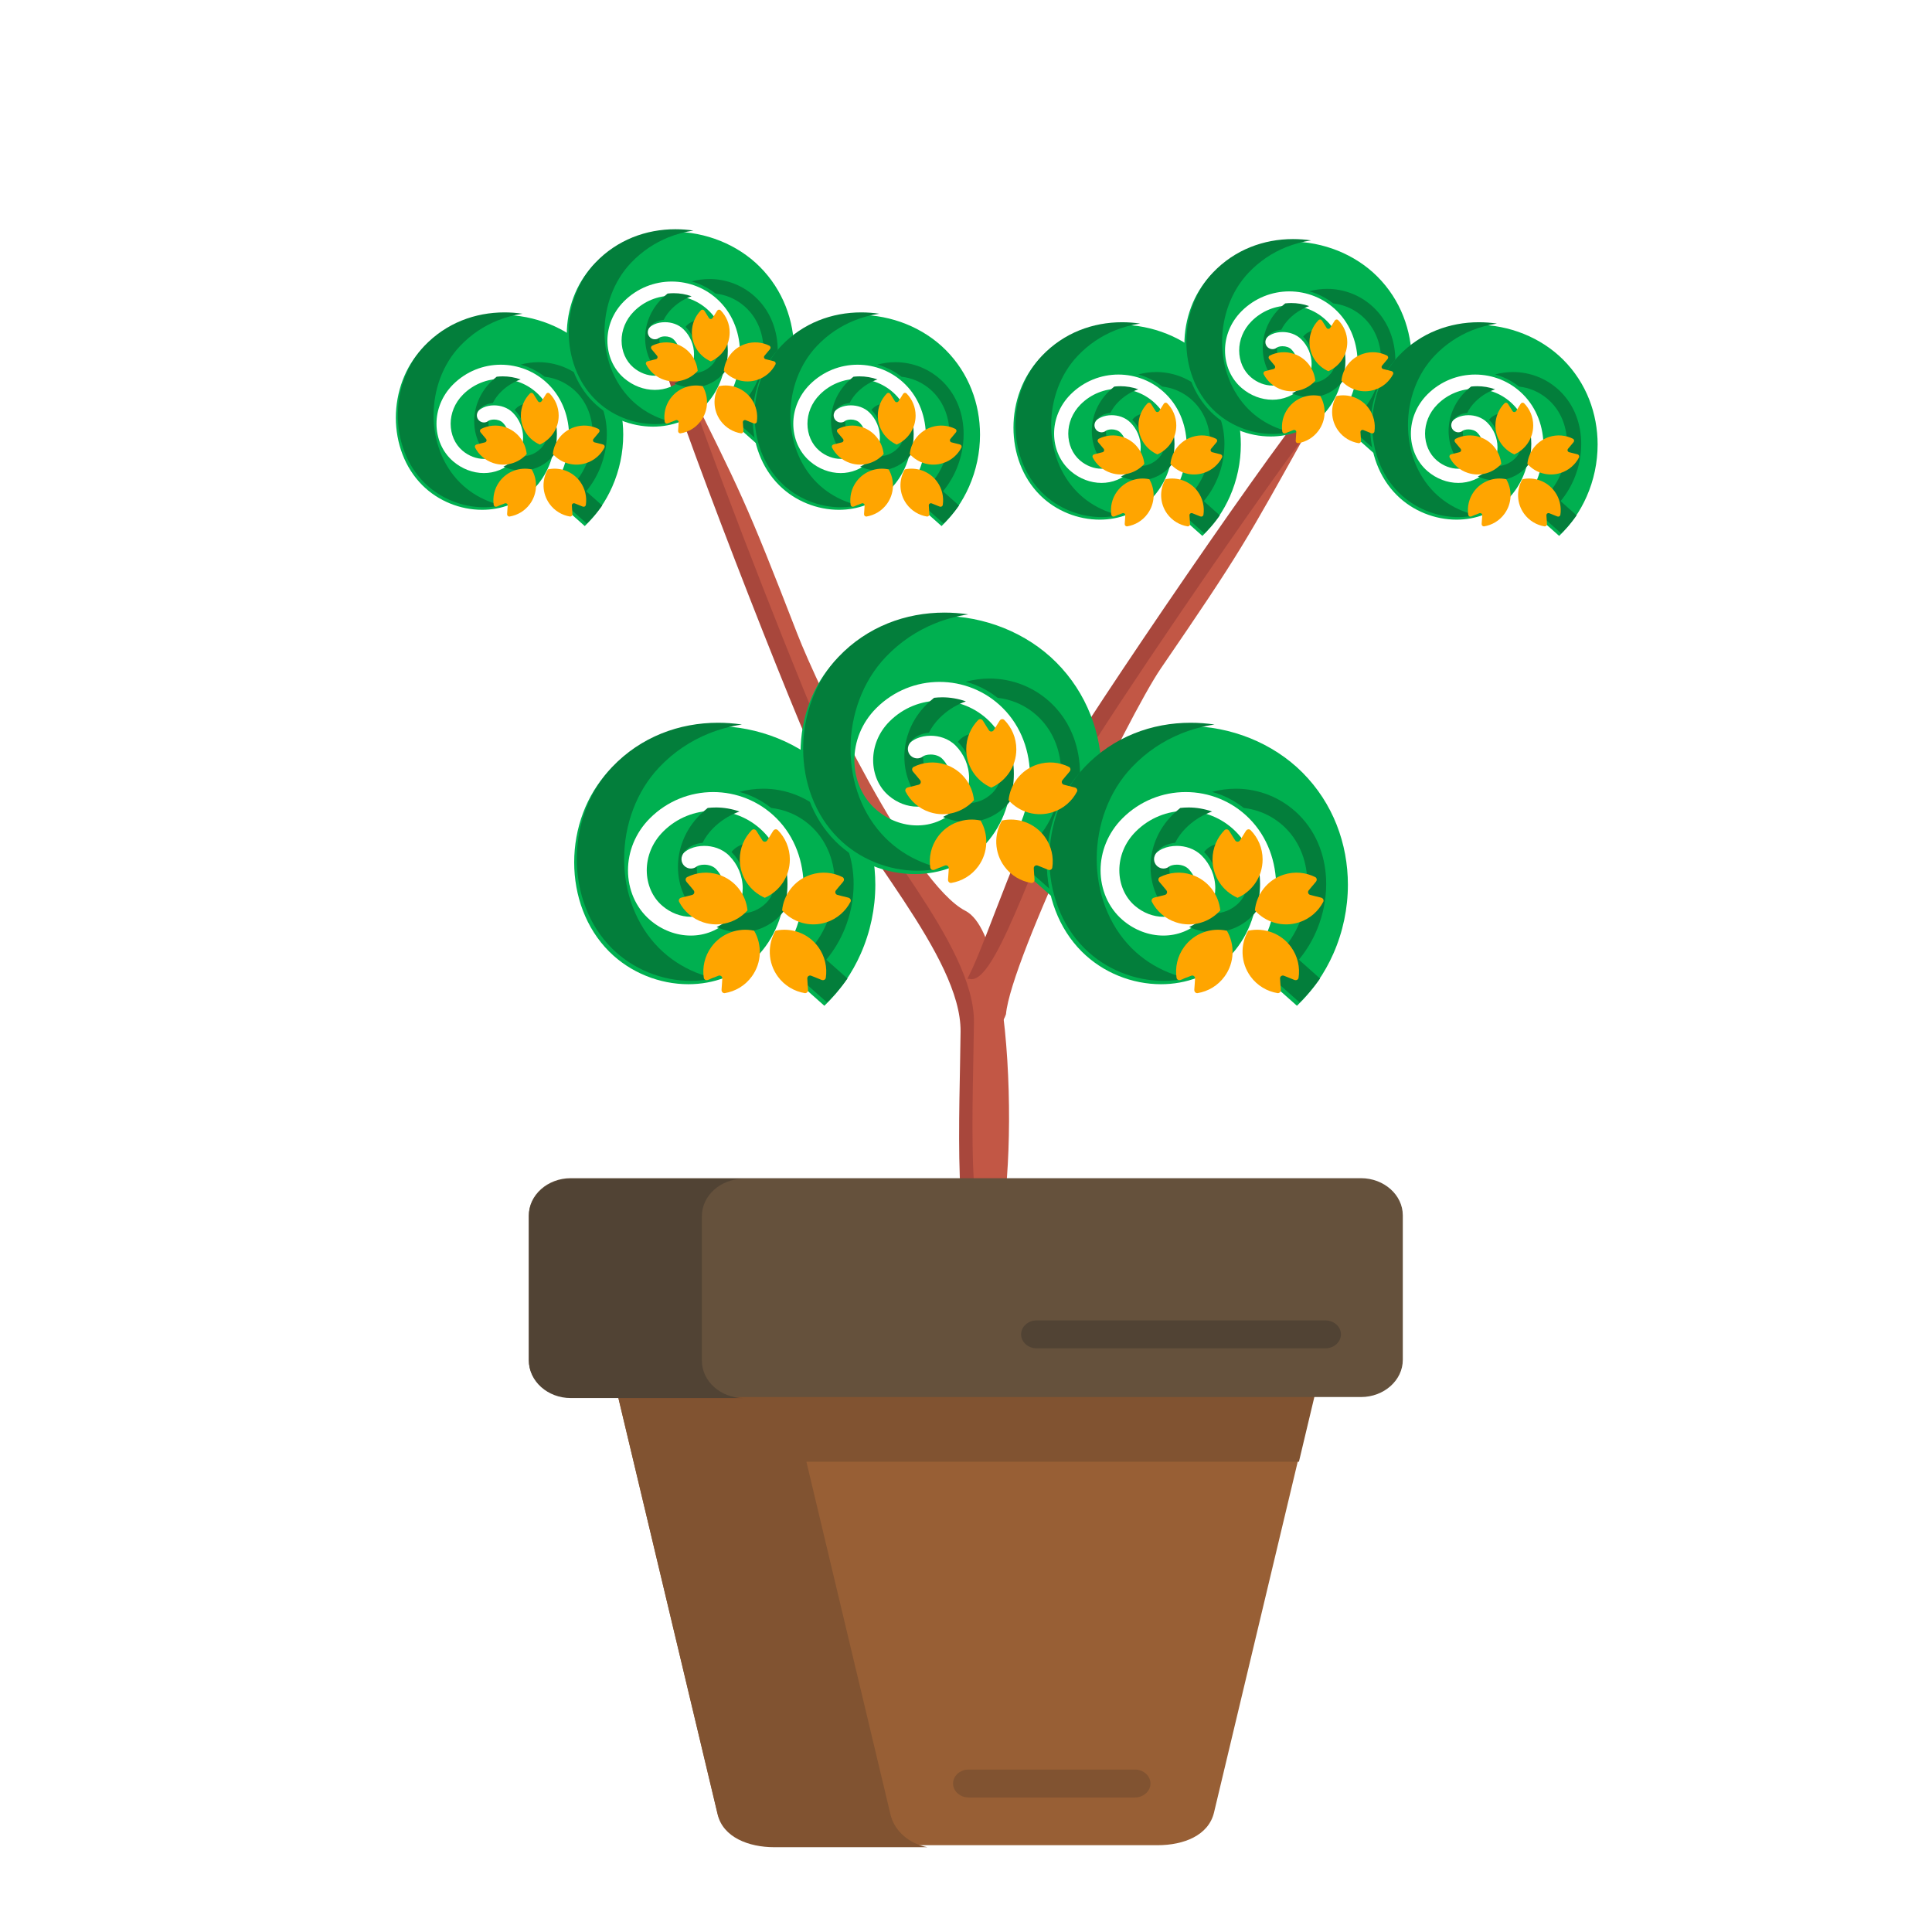 <?xml version="1.0" encoding="UTF-8" standalone="no"?>
<!-- Created with Inkscape (http://www.inkscape.org/) -->

<svg
   width="500"
   height="500"
   viewBox="0 0 132.292 132.292"
   version="1.1"
   id="svg2515"
   inkscape:version="1.1.2 (b8e25be833, 2022-02-05)"
   sodipodi:docname="bonsai11s00blooming.svg"
   inkscape:export-filename="C:\Users\Lenovo\Desktop\Coding\Media files\Bonsais\bonsai11.png"
   inkscape:export-xdpi="96"
   inkscape:export-ydpi="96"
   xmlns:inkscape="http://www.inkscape.org/namespaces/inkscape"
   xmlns:sodipodi="http://sodipodi.sourceforge.net/DTD/sodipodi-0.dtd"
   xmlns="http://www.w3.org/2000/svg"
   xmlns:svg="http://www.w3.org/2000/svg">
  <sodipodi:namedview
     id="namedview2517"
     pagecolor="#ffffff"
     bordercolor="#666666"
     borderopacity="1.0"
     inkscape:pageshadow="2"
     inkscape:pageopacity="0.0"
     inkscape:pagecheckerboard="0"
     inkscape:document-units="mm"
     showgrid="false"
     units="px"
     inkscape:zoom="1.4142136"
     inkscape:cx="253.49777"
     inkscape:cy="263.39727"
     inkscape:window-width="1920"
     inkscape:window-height="1001"
     inkscape:window-x="-9"
     inkscape:window-y="-9"
     inkscape:window-maximized="1"
     inkscape:current-layer="g41450" />
  <defs
     id="defs2512">
    <marker
       style="overflow:visible"
       id="Arrow1Sstart"
       refX="0.0"
       refY="0.0"
       orient="auto"
       inkscape:stockid="Arrow1Sstart"
       inkscape:isstock="true">
      <path
         transform="scale(0.2) translate(6,0)"
         style="fill-rule:evenodd;fill:context-stroke;stroke:context-stroke;stroke-width:1.0pt"
         d="M 0.0,0.0 L 5.0,-5.0 L -12.5,0.0 L 5.0,5.0 L 0.0,0.0 z "
         id="path24092" />
    </marker>
    <marker
       style="overflow:visible"
       id="Arrow1Mstart"
       refX="0.0"
       refY="0.0"
       orient="auto"
       inkscape:stockid="Arrow1Mstart"
       inkscape:isstock="true">
      <path
         transform="scale(0.4) translate(10,0)"
         style="fill-rule:evenodd;fill:context-stroke;stroke:context-stroke;stroke-width:1.0pt"
         d="M 0.0,0.0 L 5.0,-5.0 L -12.5,0.0 L 5.0,5.0 L 0.0,0.0 z "
         id="path24086" />
    </marker>
    <marker
       style="overflow:visible"
       id="Arrow1Lstart"
       refX="0.0"
       refY="0.0"
       orient="auto"
       inkscape:stockid="Arrow1Lstart"
       inkscape:isstock="true">
      <path
         transform="scale(0.8) translate(12.5,0)"
         style="fill-rule:evenodd;fill:context-stroke;stroke:context-stroke;stroke-width:1.0pt"
         d="M 0.0,0.0 L 5.0,-5.0 L -12.5,0.0 L 5.0,5.0 L 0.0,0.0 z "
         id="path24080" />
    </marker>
    <marker
       style="overflow:visible;"
       id="Arrow1Lend"
       refX="0.0"
       refY="0.0"
       orient="auto"
       inkscape:stockid="Arrow1Lend"
       inkscape:isstock="true">
      <path
         transform="scale(0.8) rotate(180) translate(12.5,0)"
         style="fill-rule:evenodd;fill:context-stroke;stroke:context-stroke;stroke-width:1.0pt;"
         d="M 0.0,0.0 L 5.0,-5.0 L -12.5,0.0 L 5.0,5.0 L 0.0,0.0 z "
         id="path24083" />
    </marker>
  </defs>
  <g
     inkscape:label="Seedling"
     inkscape:groupmode="layer"
     id="g41450"
     style="display:inline">
    <g
       id="g65704"
       transform="matrix(1.109,-0.524,0.524,1.109,-99.153,51.94)"
       style="display:inline">
      <g
         id="g65702"
         transform="rotate(52.342,37.478,160.987)"
         style="display:inline">
        <path
           style="display:inline;fill:#c25745;fill-opacity:1;stroke:#c25745;stroke-width:0.216px;stroke-linecap:butt;stroke-linejoin:miter;stroke-opacity:1"
           d="m -16.771,19.211 c -7.149,-5.29 12.722,12.509 16.742,15.682 4.027,3.179 12.08,5.934 13.987,9.748 1.907,3.815 5.51,11.868 6.782,10.596 1.272,-1.272 -6.358,-16.53 -9.748,-16.53 -3.391,0 -13.052,-7.377 -15.47,-9.537 -5.934,-5.298 -6.343,-5.558 -12.292,-9.96 z"
           id="path65698"
           sodipodi:nodetypes="sssssss" />
        <path
           id="path65700"
           style="fill:#a8473c;fill-opacity:1;stroke:#a8473c;stroke-width:1px;stroke-linecap:butt;stroke-linejoin:miter;stroke-opacity:1"
           d="m -320.574,0.502 c -4.315,-0.434 68.245,64.343 84.549,77.215 18.665,14.735 55.995,27.505 64.836,45.188 8.841,17.682 25.541,55.013 31.436,49.119 0.515,-0.515 0.708,-1.537 0.633,-2.953 -6.243,3.798 -22.365,-32.192 -30.998,-49.457 -8.841,-17.682 -46.171,-30.452 -64.836,-45.187 -12.113,-9.563 -55.252,-47.756 -74.873,-66.592 -1.29,-0.954 -2.384,-1.763 -3.803,-2.812 -4.142,-3.065 -6.327,-4.457 -6.943,-4.52 z"
           transform="matrix(0.216,0,0,0.216,50.889,18.127)" />
      </g>
    </g>
    <g
       id="g65726"
       transform="matrix(1.192,0.288,-0.288,1.192,-18.257,-50.438)"
       style="display:inline">
      <g
         id="g65724"
         transform="rotate(69.051,25.059,116.225)"
         style="display:inline">
        <path
           style="display:inline;fill:#c25745;fill-opacity:1;stroke:#c25745;stroke-width:0.216px;stroke-linecap:butt;stroke-linejoin:miter;stroke-opacity:1"
           d="m -16.771,19.211 c -7.149,-5.29 12.722,12.509 16.742,15.682 4.027,3.179 7.713,3.998 11.397,6.916 1.095,-1.037 3.532,-0.893 2.219,-1.573 C 10.531,39.558 -2.061,31.33 -4.48,29.171 -10.413,23.873 -10.822,23.613 -16.771,19.211 Z"
           id="path65720"
           sodipodi:nodetypes="ssccss" />
        <path
           id="path65722"
           style="fill:#a8473c;fill-opacity:1;stroke:#a8473c;stroke-width:1px;stroke-linecap:butt;stroke-linejoin:miter;stroke-opacity:1"
           d="m -320.574,0.502 c -4.315,-0.434 68.245,64.343 84.549,77.215 18.665,14.735 43.072,25.468 52.828,32.059 1.846,-6.512 -35.148,-22.736 -51.758,-35.35 -12.113,-9.563 -55.252,-47.756 -74.873,-66.592 -1.29,-0.954 -2.384,-1.763 -3.803,-2.812 -4.142,-3.065 -6.327,-4.457 -6.943,-4.52 z"
           transform="matrix(0.216,0,0,0.216,50.889,18.127)"
           sodipodi:nodetypes="sscccss" />
      </g>
    </g>
    <g
       id="g3121-7"
       style="display:inline"
       transform="matrix(0.755,0,0,0.755,39.712,-15.3)">
      <g
         id="g65846-4"
         transform="translate(-74.121,-21.027)"
         style="display:inline">
        <g
           id="g66149-9"
           transform="matrix(0.766,0,0,0.766,26.518,14.227)">
          <g
             id="g66085-1"
             transform="translate(-4.303,59.856)">
            <path
               class="st0"
               d="m 125.337,14.89 c -1.614,0.652 -3.118,1.641 -4.418,3.009 -1.035,1.088 -1.821,2.384 -2.348,3.789 -0.528,1.404 -0.796,2.914 -0.796,4.417 0,1.483 0.261,2.96 0.783,4.323 0.521,1.364 1.303,2.613 2.345,3.655 0.947,0.947 2.075,1.678 3.289,2.171 1.213,0.494 2.51,0.749 3.791,0.749 1.126,0 2.237,-0.197 3.269,-0.597 1.032,-0.401 1.985,-1.004 2.807,-1.825 0.813,-0.813 1.452,-1.806 1.886,-2.882 0.434,-1.075 0.663,-2.232 0.662,-3.361 0,-0.94 -0.157,-1.861 -0.477,-2.706 -0.32,-0.846 -0.802,-1.618 -1.46,-2.278 -0.62,-0.619 -1.331,-1.08 -2.093,-1.389 -0.76,-0.308 -1.571,-0.462 -2.381,-0.462 -0.809,0 -1.617,0.155 -2.376,0.463 -0.759,0.308 -1.47,0.769 -2.088,1.388 -0.505,0.505 -0.871,1.07 -1.112,1.659 -0.241,0.589 -0.357,1.205 -0.357,1.805 0,0.622 0.126,1.227 0.361,1.769 0.237,0.543 0.583,1.023 1.03,1.405 0.757,0.649 1.674,0.983 2.544,0.983 0.418,-0.001 0.825,-0.076 1.206,-0.23 0.382,-0.154 0.741,-0.385 1.065,-0.708 0.251,-0.252 0.421,-0.516 0.532,-0.787 0.111,-0.27 0.162,-0.549 0.162,-0.83 0,-0.317 -0.067,-0.636 -0.192,-0.933 -0.125,-0.297 -0.308,-0.57 -0.531,-0.793 -0.122,-0.122 -0.277,-0.216 -0.458,-0.281 -0.18,-0.065 -0.385,-0.098 -0.581,-0.097 -0.161,-4.7e-4 -0.315,0.022 -0.436,0.057 -0.12,0.032 -0.206,0.08 -0.235,0.102 -0.183,0.397 -0.646,0.589 -1.06,0.43 -0.432,-0.166 -0.649,-0.652 -0.483,-1.084 0.095,-0.247 0.249,-0.441 0.416,-0.59 0.168,-0.149 0.352,-0.259 0.544,-0.345 0.385,-0.169 0.809,-0.248 1.254,-0.25 0.374,0 0.763,0.059 1.146,0.196 0.383,0.137 0.759,0.354 1.079,0.675 0.381,0.381 0.683,0.833 0.891,1.328 0.208,0.494 0.323,1.033 0.324,1.585 0,0.488 -0.091,0.986 -0.286,1.465 -0.195,0.479 -0.496,0.935 -0.899,1.339 -0.481,0.481 -1.036,0.842 -1.625,1.078 -0.589,0.238 -1.212,0.351 -1.833,0.351 -1.298,-5.2e-4 -2.588,-0.49 -3.634,-1.385 -0.651,-0.556 -1.146,-1.249 -1.478,-2.01 -0.331,-0.762 -0.5,-1.594 -0.5,-2.44 0,-0.817 0.157,-1.647 0.482,-2.44 0.324,-0.793 0.816,-1.549 1.478,-2.211 0.779,-0.779 1.681,-1.365 2.644,-1.757 0.963,-0.391 1.985,-0.586 3.007,-0.586 1.024,0 2.047,0.195 3.012,0.585 0.964,0.391 1.869,0.977 2.649,1.758 0.835,0.834 1.446,1.818 1.844,2.871 0.398,1.052 0.585,2.173 0.585,3.299 0,1.355 -0.27,2.719 -0.785,3.991 -0.404,1 -0.962,1.943 -1.659,2.781 l 4.297,3.819 c 1.398,-1.335 2.489,-2.924 3.252,-4.65 0.86,-1.943 1.303,-4.06 1.303,-6.172 0,-1.826 -0.331,-3.648 -1.004,-5.355 -0.674,-1.709 -1.69,-3.303 -3.069,-4.683 -1.316,-1.317 -2.922,-2.353 -4.674,-3.06 -1.752,-0.705 -3.65,-1.08 -5.542,-1.08 -1.729,-6e-5 -3.454,0.312 -5.068,0.962 z"
               id="path4-8-2"
               style="fill:#00b050;fill-opacity:1;stroke-width:0.053" />
            <path
               id="path4-8-7-1"
               style="display:inline;fill:#037e3b;fill-opacity:1;stroke-width:0.053"
               class="st0"
               d="m 130.637,13.629 c -1.729,-6.1e-5 -3.453,0.312 -5.067,0.963 -1.614,0.652 -3.118,1.641 -4.418,3.009 -1.035,1.088 -1.82,2.384 -2.348,3.788 -0.528,1.404 -0.796,2.914 -0.796,4.417 0,1.483 0.26,2.96 0.783,4.323 0.521,1.364 1.303,2.613 2.346,3.655 0.947,0.947 2.075,1.678 3.289,2.17 1.213,0.494 2.51,0.749 3.791,0.749 0.708,0 1.411,-0.078 2.091,-0.235 -0.56,-0.124 -1.113,-0.295 -1.649,-0.514 -1.214,-0.493 -2.342,-1.224 -3.289,-2.17 -1.042,-1.042 -1.824,-2.291 -2.346,-3.655 -0.522,-1.363 -0.783,-2.84 -0.783,-4.323 0,-1.503 0.267,-3.013 0.796,-4.417 0.527,-1.404 1.313,-2.7 2.348,-3.788 1.3,-1.368 2.803,-2.357 4.418,-3.009 0.958,-0.386 1.955,-0.652 2.969,-0.805 -0.707,-0.104 -1.422,-0.158 -2.135,-0.158 z m 4.026,5.896 c -0.712,0 -1.423,0.097 -2.114,0.286 0.302,0.082 0.6,0.18 0.892,0.299 0.689,0.279 1.346,0.659 1.951,1.137 0.564,0.065 1.12,0.203 1.652,0.419 0.761,0.309 1.473,0.77 2.093,1.389 0.658,0.659 1.139,1.431 1.46,2.277 0.32,0.845 0.477,1.766 0.477,2.706 0.001,1.13 -0.228,2.287 -0.662,3.362 -0.434,1.076 -1.074,2.069 -1.886,2.881 -0.499,0.498 -1.047,0.916 -1.63,1.257 l 3.477,3.09 c 0.686,-0.655 1.297,-1.371 1.833,-2.134 l -1.896,-1.685 c 0.697,-0.837 1.255,-1.781 1.659,-2.781 0.514,-1.272 0.785,-2.636 0.785,-3.99 0,-1.126 -0.188,-2.248 -0.586,-3.3 -0.398,-1.053 -1.008,-2.036 -1.844,-2.871 -0.781,-0.781 -1.684,-1.367 -2.649,-1.758 -0.964,-0.39 -1.988,-0.585 -3.012,-0.585 z m -4.233,1.678 c -0.24,0 -0.48,0.015 -0.718,0.042 -0.242,0.192 -0.476,0.399 -0.699,0.622 -0.663,0.662 -1.154,1.418 -1.478,2.211 -0.325,0.793 -0.482,1.624 -0.482,2.44 0,0.845 0.169,1.677 0.5,2.44 0.274,0.628 0.662,1.208 1.154,1.705 0.321,-0.027 0.634,-0.098 0.932,-0.218 0.29,-0.117 0.566,-0.278 0.824,-0.49 -0.117,-0.081 -0.231,-0.168 -0.341,-0.263 -0.446,-0.382 -0.793,-0.862 -1.03,-1.405 -0.236,-0.542 -0.361,-1.147 -0.361,-1.769 0,-0.015 8.9e-4,-0.03 0.001,-0.044 -0.225,0.182 -0.538,0.243 -0.827,0.131 -0.432,-0.166 -0.649,-0.651 -0.483,-1.084 0.095,-0.247 0.249,-0.441 0.417,-0.59 0.168,-0.149 0.352,-0.259 0.544,-0.345 0.272,-0.12 0.564,-0.193 0.869,-0.227 0.233,-0.461 0.546,-0.903 0.949,-1.306 0.618,-0.619 1.329,-1.08 2.088,-1.388 0.087,-0.035 0.175,-0.068 0.264,-0.099 -0.684,-0.242 -1.402,-0.364 -2.121,-0.364 z m 3.439,3.134 c -0.445,0.002 -0.869,0.081 -1.254,0.25 -0.192,0.086 -0.376,0.195 -0.544,0.345 -0.083,0.074 -0.162,0.159 -0.233,0.255 0.007,0.007 0.015,0.014 0.022,0.021 0.381,0.381 0.683,0.833 0.891,1.328 0.008,0.018 0.014,0.036 0.021,0.054 0.182,-0.08 0.336,-0.223 0.424,-0.415 0.029,-0.023 0.116,-0.07 0.235,-0.102 0.121,-0.035 0.276,-0.057 0.437,-0.057 0.195,-5e-4 0.4,0.032 0.58,0.097 0.181,0.065 0.336,0.16 0.458,0.282 0.223,0.223 0.406,0.496 0.531,0.793 0.126,0.297 0.193,0.615 0.193,0.933 0,0.281 -0.051,0.56 -0.162,0.83 -0.111,0.271 -0.28,0.534 -0.531,0.787 -0.324,0.323 -0.683,0.555 -1.066,0.708 -0.382,0.154 -0.789,0.229 -1.206,0.23 -0.17,0 -0.342,-0.013 -0.514,-0.039 -0.082,0.098 -0.168,0.194 -0.261,0.287 -0.414,0.414 -0.883,0.739 -1.382,0.972 0.688,0.299 1.421,0.457 2.157,0.457 0.621,0 1.244,-0.113 1.833,-0.351 0.589,-0.236 1.144,-0.597 1.625,-1.078 0.132,-0.132 0.252,-0.271 0.362,-0.414 0.234,-0.81 0.356,-1.648 0.356,-2.472 0,-0.823 -0.12,-1.632 -0.365,-2.388 -0.117,-0.156 -0.245,-0.303 -0.383,-0.442 -0.32,-0.32 -0.696,-0.538 -1.079,-0.675 -0.383,-0.137 -0.772,-0.196 -1.146,-0.196 z" />
          </g>
          <g
             id="g66085-9-7"
             transform="translate(15.934,50.009)"
             style="display:inline">
            <path
               class="st0"
               d="m 125.337,14.89 c -1.614,0.652 -3.118,1.641 -4.418,3.009 -1.035,1.088 -1.821,2.384 -2.348,3.789 -0.528,1.404 -0.796,2.914 -0.796,4.417 0,1.483 0.261,2.96 0.783,4.323 0.521,1.364 1.303,2.613 2.345,3.655 0.947,0.947 2.075,1.678 3.289,2.171 1.213,0.494 2.51,0.749 3.791,0.749 1.126,0 2.237,-0.197 3.269,-0.597 1.032,-0.401 1.985,-1.004 2.807,-1.825 0.813,-0.813 1.452,-1.806 1.886,-2.882 0.434,-1.075 0.663,-2.232 0.662,-3.361 0,-0.94 -0.157,-1.861 -0.477,-2.706 -0.32,-0.846 -0.802,-1.618 -1.46,-2.278 -0.62,-0.619 -1.331,-1.08 -2.093,-1.389 -0.76,-0.308 -1.571,-0.462 -2.381,-0.462 -0.809,0 -1.617,0.155 -2.376,0.463 -0.759,0.308 -1.47,0.769 -2.088,1.388 -0.505,0.505 -0.871,1.07 -1.112,1.659 -0.241,0.589 -0.357,1.205 -0.357,1.805 0,0.622 0.126,1.227 0.361,1.769 0.237,0.543 0.583,1.023 1.03,1.405 0.757,0.649 1.674,0.983 2.544,0.983 0.418,-0.001 0.825,-0.076 1.206,-0.23 0.382,-0.154 0.741,-0.385 1.065,-0.708 0.251,-0.252 0.421,-0.516 0.532,-0.787 0.111,-0.27 0.162,-0.549 0.162,-0.83 0,-0.317 -0.067,-0.636 -0.192,-0.933 -0.125,-0.297 -0.308,-0.57 -0.531,-0.793 -0.122,-0.122 -0.277,-0.216 -0.458,-0.281 -0.18,-0.065 -0.385,-0.098 -0.581,-0.097 -0.161,-4.7e-4 -0.315,0.022 -0.436,0.057 -0.12,0.032 -0.206,0.08 -0.235,0.102 -0.183,0.397 -0.646,0.589 -1.06,0.43 -0.432,-0.166 -0.649,-0.652 -0.483,-1.084 0.095,-0.247 0.249,-0.441 0.416,-0.59 0.168,-0.149 0.352,-0.259 0.544,-0.345 0.385,-0.169 0.809,-0.248 1.254,-0.25 0.374,0 0.763,0.059 1.146,0.196 0.383,0.137 0.759,0.354 1.079,0.675 0.381,0.381 0.683,0.833 0.891,1.328 0.208,0.494 0.323,1.033 0.324,1.585 0,0.488 -0.091,0.986 -0.286,1.465 -0.195,0.479 -0.496,0.935 -0.899,1.339 -0.481,0.481 -1.036,0.842 -1.625,1.078 -0.589,0.238 -1.212,0.351 -1.833,0.351 -1.298,-5.2e-4 -2.588,-0.49 -3.634,-1.385 -0.651,-0.556 -1.146,-1.249 -1.478,-2.01 -0.331,-0.762 -0.5,-1.594 -0.5,-2.44 0,-0.817 0.157,-1.647 0.482,-2.44 0.324,-0.793 0.816,-1.549 1.478,-2.211 0.779,-0.779 1.681,-1.365 2.644,-1.757 0.963,-0.391 1.985,-0.586 3.007,-0.586 1.024,0 2.047,0.195 3.012,0.585 0.964,0.391 1.869,0.977 2.649,1.758 0.835,0.834 1.446,1.818 1.844,2.871 0.398,1.052 0.585,2.173 0.585,3.299 0,1.355 -0.27,2.719 -0.785,3.991 -0.404,1 -0.962,1.943 -1.659,2.781 l 4.297,3.819 c 1.398,-1.335 2.489,-2.924 3.252,-4.65 0.86,-1.943 1.303,-4.06 1.303,-6.172 0,-1.826 -0.331,-3.648 -1.004,-5.355 -0.674,-1.709 -1.69,-3.303 -3.069,-4.683 -1.316,-1.317 -2.922,-2.353 -4.674,-3.06 -1.752,-0.705 -3.65,-1.08 -5.542,-1.08 -1.729,-6e-5 -3.454,0.312 -5.068,0.962 z"
               id="path4-8-5-31"
               style="fill:#00b050;fill-opacity:1;stroke-width:0.053" />
            <path
               id="path4-8-7-7-6"
               style="display:inline;fill:#037e3b;fill-opacity:1;stroke-width:0.053"
               class="st0"
               d="m 130.637,13.629 c -1.729,-6.1e-5 -3.453,0.312 -5.067,0.963 -1.614,0.652 -3.118,1.641 -4.418,3.009 -1.035,1.088 -1.82,2.384 -2.348,3.788 -0.528,1.404 -0.796,2.914 -0.796,4.417 0,1.483 0.26,2.96 0.783,4.323 0.521,1.364 1.303,2.613 2.346,3.655 0.947,0.947 2.075,1.678 3.289,2.17 1.213,0.494 2.51,0.749 3.791,0.749 0.708,0 1.411,-0.078 2.091,-0.235 -0.56,-0.124 -1.113,-0.295 -1.649,-0.514 -1.214,-0.493 -2.342,-1.224 -3.289,-2.17 -1.042,-1.042 -1.824,-2.291 -2.346,-3.655 -0.522,-1.363 -0.783,-2.84 -0.783,-4.323 0,-1.503 0.267,-3.013 0.796,-4.417 0.527,-1.404 1.313,-2.7 2.348,-3.788 1.3,-1.368 2.803,-2.357 4.418,-3.009 0.958,-0.386 1.955,-0.652 2.969,-0.805 -0.707,-0.104 -1.422,-0.158 -2.135,-0.158 z m 4.026,5.896 c -0.712,0 -1.423,0.097 -2.114,0.286 0.302,0.082 0.6,0.18 0.892,0.299 0.689,0.279 1.346,0.659 1.951,1.137 0.564,0.065 1.12,0.203 1.652,0.419 0.761,0.309 1.473,0.77 2.093,1.389 0.658,0.659 1.139,1.431 1.46,2.277 0.32,0.845 0.477,1.766 0.477,2.706 0.001,1.13 -0.228,2.287 -0.662,3.362 -0.434,1.076 -1.074,2.069 -1.886,2.881 -0.499,0.498 -1.047,0.916 -1.63,1.257 l 3.477,3.09 c 0.686,-0.655 1.297,-1.371 1.833,-2.134 l -1.896,-1.685 c 0.697,-0.837 1.255,-1.781 1.659,-2.781 0.514,-1.272 0.785,-2.636 0.785,-3.99 0,-1.126 -0.188,-2.248 -0.586,-3.3 -0.398,-1.053 -1.008,-2.036 -1.844,-2.871 -0.781,-0.781 -1.684,-1.367 -2.649,-1.758 -0.964,-0.39 -1.988,-0.585 -3.012,-0.585 z m -4.233,1.678 c -0.24,0 -0.48,0.015 -0.718,0.042 -0.242,0.192 -0.476,0.399 -0.699,0.622 -0.663,0.662 -1.154,1.418 -1.478,2.211 -0.325,0.793 -0.482,1.624 -0.482,2.44 0,0.845 0.169,1.677 0.5,2.44 0.274,0.628 0.662,1.208 1.154,1.705 0.321,-0.027 0.634,-0.098 0.932,-0.218 0.29,-0.117 0.566,-0.278 0.824,-0.49 -0.117,-0.081 -0.231,-0.168 -0.341,-0.263 -0.446,-0.382 -0.793,-0.862 -1.03,-1.405 -0.236,-0.542 -0.361,-1.147 -0.361,-1.769 0,-0.015 8.9e-4,-0.03 0.001,-0.044 -0.225,0.182 -0.538,0.243 -0.827,0.131 -0.432,-0.166 -0.649,-0.651 -0.483,-1.084 0.095,-0.247 0.249,-0.441 0.417,-0.59 0.168,-0.149 0.352,-0.259 0.544,-0.345 0.272,-0.12 0.564,-0.193 0.869,-0.227 0.233,-0.461 0.546,-0.903 0.949,-1.306 0.618,-0.619 1.329,-1.08 2.088,-1.388 0.087,-0.035 0.175,-0.068 0.264,-0.099 -0.684,-0.242 -1.402,-0.364 -2.121,-0.364 z m 3.439,3.134 c -0.445,0.002 -0.869,0.081 -1.254,0.25 -0.192,0.086 -0.376,0.195 -0.544,0.345 -0.083,0.074 -0.162,0.159 -0.233,0.255 0.007,0.007 0.015,0.014 0.022,0.021 0.381,0.381 0.683,0.833 0.891,1.328 0.008,0.018 0.014,0.036 0.021,0.054 0.182,-0.08 0.336,-0.223 0.424,-0.415 0.029,-0.023 0.116,-0.07 0.235,-0.102 0.121,-0.035 0.276,-0.057 0.437,-0.057 0.195,-5e-4 0.4,0.032 0.58,0.097 0.181,0.065 0.336,0.16 0.458,0.282 0.223,0.223 0.406,0.496 0.531,0.793 0.126,0.297 0.193,0.615 0.193,0.933 0,0.281 -0.051,0.56 -0.162,0.83 -0.111,0.271 -0.28,0.534 -0.531,0.787 -0.324,0.323 -0.683,0.555 -1.066,0.708 -0.382,0.154 -0.789,0.229 -1.206,0.23 -0.17,0 -0.342,-0.013 -0.514,-0.039 -0.082,0.098 -0.168,0.194 -0.261,0.287 -0.414,0.414 -0.883,0.739 -1.382,0.972 0.688,0.299 1.421,0.457 2.157,0.457 0.621,0 1.244,-0.113 1.833,-0.351 0.589,-0.236 1.144,-0.597 1.625,-1.078 0.132,-0.132 0.252,-0.271 0.362,-0.414 0.234,-0.81 0.356,-1.648 0.356,-2.472 0,-0.823 -0.12,-1.632 -0.365,-2.388 -0.117,-0.156 -0.245,-0.303 -0.383,-0.442 -0.32,-0.32 -0.696,-0.538 -1.079,-0.675 -0.383,-0.137 -0.772,-0.196 -1.146,-0.196 z" />
          </g>
          <g
             id="g66085-6-3"
             transform="translate(37.941,59.856)"
             style="display:inline">
            <path
               class="st0"
               d="m 125.337,14.89 c -1.614,0.652 -3.118,1.641 -4.418,3.009 -1.035,1.088 -1.821,2.384 -2.348,3.789 -0.528,1.404 -0.796,2.914 -0.796,4.417 0,1.483 0.261,2.96 0.783,4.323 0.521,1.364 1.303,2.613 2.345,3.655 0.947,0.947 2.075,1.678 3.289,2.171 1.213,0.494 2.51,0.749 3.791,0.749 1.126,0 2.237,-0.197 3.269,-0.597 1.032,-0.401 1.985,-1.004 2.807,-1.825 0.813,-0.813 1.452,-1.806 1.886,-2.882 0.434,-1.075 0.663,-2.232 0.662,-3.361 0,-0.94 -0.157,-1.861 -0.477,-2.706 -0.32,-0.846 -0.802,-1.618 -1.46,-2.278 -0.62,-0.619 -1.331,-1.08 -2.093,-1.389 -0.76,-0.308 -1.571,-0.462 -2.381,-0.462 -0.809,0 -1.617,0.155 -2.376,0.463 -0.759,0.308 -1.47,0.769 -2.088,1.388 -0.505,0.505 -0.871,1.07 -1.112,1.659 -0.241,0.589 -0.357,1.205 -0.357,1.805 0,0.622 0.126,1.227 0.361,1.769 0.237,0.543 0.583,1.023 1.03,1.405 0.757,0.649 1.674,0.983 2.544,0.983 0.418,-0.001 0.825,-0.076 1.206,-0.23 0.382,-0.154 0.741,-0.385 1.065,-0.708 0.251,-0.252 0.421,-0.516 0.532,-0.787 0.111,-0.27 0.162,-0.549 0.162,-0.83 0,-0.317 -0.067,-0.636 -0.192,-0.933 -0.125,-0.297 -0.308,-0.57 -0.531,-0.793 -0.122,-0.122 -0.277,-0.216 -0.458,-0.281 -0.18,-0.065 -0.385,-0.098 -0.581,-0.097 -0.161,-4.7e-4 -0.315,0.022 -0.436,0.057 -0.12,0.032 -0.206,0.08 -0.235,0.102 -0.183,0.397 -0.646,0.589 -1.06,0.43 -0.432,-0.166 -0.649,-0.652 -0.483,-1.084 0.095,-0.247 0.249,-0.441 0.416,-0.59 0.168,-0.149 0.352,-0.259 0.544,-0.345 0.385,-0.169 0.809,-0.248 1.254,-0.25 0.374,0 0.763,0.059 1.146,0.196 0.383,0.137 0.759,0.354 1.079,0.675 0.381,0.381 0.683,0.833 0.891,1.328 0.208,0.494 0.323,1.033 0.324,1.585 0,0.488 -0.091,0.986 -0.286,1.465 -0.195,0.479 -0.496,0.935 -0.899,1.339 -0.481,0.481 -1.036,0.842 -1.625,1.078 -0.589,0.238 -1.212,0.351 -1.833,0.351 -1.298,-5.2e-4 -2.588,-0.49 -3.634,-1.385 -0.651,-0.556 -1.146,-1.249 -1.478,-2.01 -0.331,-0.762 -0.5,-1.594 -0.5,-2.44 0,-0.817 0.157,-1.647 0.482,-2.44 0.324,-0.793 0.816,-1.549 1.478,-2.211 0.779,-0.779 1.681,-1.365 2.644,-1.757 0.963,-0.391 1.985,-0.586 3.007,-0.586 1.024,0 2.047,0.195 3.012,0.585 0.964,0.391 1.869,0.977 2.649,1.758 0.835,0.834 1.446,1.818 1.844,2.871 0.398,1.052 0.585,2.173 0.585,3.299 0,1.355 -0.27,2.719 -0.785,3.991 -0.404,1 -0.962,1.943 -1.659,2.781 l 4.297,3.819 c 1.398,-1.335 2.489,-2.924 3.252,-4.65 0.86,-1.943 1.303,-4.06 1.303,-6.172 0,-1.826 -0.331,-3.648 -1.004,-5.355 -0.674,-1.709 -1.69,-3.303 -3.069,-4.683 -1.316,-1.317 -2.922,-2.353 -4.674,-3.06 -1.752,-0.705 -3.65,-1.08 -5.542,-1.08 -1.729,-6e-5 -3.454,0.312 -5.068,0.962 z"
               id="path4-8-0-69"
               style="fill:#00b050;fill-opacity:1;stroke-width:0.053" />
            <path
               id="path4-8-7-76-39"
               style="display:inline;fill:#037e3b;fill-opacity:1;stroke-width:0.053"
               class="st0"
               d="m 130.637,13.629 c -1.729,-6.1e-5 -3.453,0.312 -5.067,0.963 -1.614,0.652 -3.118,1.641 -4.418,3.009 -1.035,1.088 -1.82,2.384 -2.348,3.788 -0.528,1.404 -0.796,2.914 -0.796,4.417 0,1.483 0.26,2.96 0.783,4.323 0.521,1.364 1.303,2.613 2.346,3.655 0.947,0.947 2.075,1.678 3.289,2.17 1.213,0.494 2.51,0.749 3.791,0.749 0.708,0 1.411,-0.078 2.091,-0.235 -0.56,-0.124 -1.113,-0.295 -1.649,-0.514 -1.214,-0.493 -2.342,-1.224 -3.289,-2.17 -1.042,-1.042 -1.824,-2.291 -2.346,-3.655 -0.522,-1.363 -0.783,-2.84 -0.783,-4.323 0,-1.503 0.267,-3.013 0.796,-4.417 0.527,-1.404 1.313,-2.7 2.348,-3.788 1.3,-1.368 2.803,-2.357 4.418,-3.009 0.958,-0.386 1.955,-0.652 2.969,-0.805 -0.707,-0.104 -1.422,-0.158 -2.135,-0.158 z m 4.026,5.896 c -0.712,0 -1.423,0.097 -2.114,0.286 0.302,0.082 0.6,0.18 0.892,0.299 0.689,0.279 1.346,0.659 1.951,1.137 0.564,0.065 1.12,0.203 1.652,0.419 0.761,0.309 1.473,0.77 2.093,1.389 0.658,0.659 1.139,1.431 1.46,2.277 0.32,0.845 0.477,1.766 0.477,2.706 0.001,1.13 -0.228,2.287 -0.662,3.362 -0.434,1.076 -1.074,2.069 -1.886,2.881 -0.499,0.498 -1.047,0.916 -1.63,1.257 l 3.477,3.09 c 0.686,-0.655 1.297,-1.371 1.833,-2.134 l -1.896,-1.685 c 0.697,-0.837 1.255,-1.781 1.659,-2.781 0.514,-1.272 0.785,-2.636 0.785,-3.99 0,-1.126 -0.188,-2.248 -0.586,-3.3 -0.398,-1.053 -1.008,-2.036 -1.844,-2.871 -0.781,-0.781 -1.684,-1.367 -2.649,-1.758 -0.964,-0.39 -1.988,-0.585 -3.012,-0.585 z m -4.233,1.678 c -0.24,0 -0.48,0.015 -0.718,0.042 -0.242,0.192 -0.476,0.399 -0.699,0.622 -0.663,0.662 -1.154,1.418 -1.478,2.211 -0.325,0.793 -0.482,1.624 -0.482,2.44 0,0.845 0.169,1.677 0.5,2.44 0.274,0.628 0.662,1.208 1.154,1.705 0.321,-0.027 0.634,-0.098 0.932,-0.218 0.29,-0.117 0.566,-0.278 0.824,-0.49 -0.117,-0.081 -0.231,-0.168 -0.341,-0.263 -0.446,-0.382 -0.793,-0.862 -1.03,-1.405 -0.236,-0.542 -0.361,-1.147 -0.361,-1.769 0,-0.015 8.9e-4,-0.03 0.001,-0.044 -0.225,0.182 -0.538,0.243 -0.827,0.131 -0.432,-0.166 -0.649,-0.651 -0.483,-1.084 0.095,-0.247 0.249,-0.441 0.417,-0.59 0.168,-0.149 0.352,-0.259 0.544,-0.345 0.272,-0.12 0.564,-0.193 0.869,-0.227 0.233,-0.461 0.546,-0.903 0.949,-1.306 0.618,-0.619 1.329,-1.08 2.088,-1.388 0.087,-0.035 0.175,-0.068 0.264,-0.099 -0.684,-0.242 -1.402,-0.364 -2.121,-0.364 z m 3.439,3.134 c -0.445,0.002 -0.869,0.081 -1.254,0.25 -0.192,0.086 -0.376,0.195 -0.544,0.345 -0.083,0.074 -0.162,0.159 -0.233,0.255 0.007,0.007 0.015,0.014 0.022,0.021 0.381,0.381 0.683,0.833 0.891,1.328 0.008,0.018 0.014,0.036 0.021,0.054 0.182,-0.08 0.336,-0.223 0.424,-0.415 0.029,-0.023 0.116,-0.07 0.235,-0.102 0.121,-0.035 0.276,-0.057 0.437,-0.057 0.195,-5e-4 0.4,0.032 0.58,0.097 0.181,0.065 0.336,0.16 0.458,0.282 0.223,0.223 0.406,0.496 0.531,0.793 0.126,0.297 0.193,0.615 0.193,0.933 0,0.281 -0.051,0.56 -0.162,0.83 -0.111,0.271 -0.28,0.534 -0.531,0.787 -0.324,0.323 -0.683,0.555 -1.066,0.708 -0.382,0.154 -0.789,0.229 -1.206,0.23 -0.17,0 -0.342,-0.013 -0.514,-0.039 -0.082,0.098 -0.168,0.194 -0.261,0.287 -0.414,0.414 -0.883,0.739 -1.382,0.972 0.688,0.299 1.421,0.457 2.157,0.457 0.621,0 1.244,-0.113 1.833,-0.351 0.589,-0.236 1.144,-0.597 1.625,-1.078 0.132,-0.132 0.252,-0.271 0.362,-0.414 0.234,-0.81 0.356,-1.648 0.356,-2.472 0,-0.823 -0.12,-1.632 -0.365,-2.388 -0.117,-0.156 -0.245,-0.303 -0.383,-0.442 -0.32,-0.32 -0.696,-0.538 -1.079,-0.675 -0.383,-0.137 -0.772,-0.196 -1.146,-0.196 z" />
          </g>
        </g>
      </g>
      <g
         id="g8733-3-8-8-8-6-3-1-0"
         transform="matrix(0.023,0,0,0.023,78.853,56.508)"
         style="display:inline;fill:#ffa500;fill-opacity:1">
        <path
           class="st0"
           d="m 330.555,101.873 c 0,-34.164 -13.767,-65.108 -36.047,-87.622 -2.432,-2.465 -9.63,-4.349 -14.212,3.466 -4.589,7.808 -17.205,27.431 -17.205,27.431 -1.534,2.438 -4.219,3.918 -7.089,3.918 -2.883,0 -5.555,-1.48 -7.089,-3.918 0,0 -12.623,-19.623 -17.205,-27.431 -4.582,-7.815 -11.781,-5.931 -14.219,-3.466 -22.274,22.514 -36.04,53.458 -36.04,87.622 0,51.02 30.663,94.847 74.553,114.142 43.89,-19.295 74.553,-63.123 74.553,-114.142 z"
           id="path8723-8-6-51-3-8-5-2-56"
           style="fill:#ffa500;fill-opacity:1" />
        <path
           class="st0"
           d="m 204.51,253.425 c -4.78,-47.705 -36.998,-90.409 -85.518,-106.176 -32.492,-10.554 -66.177,-7.027 -94.47,7.205 -3.096,1.555 -7.117,7.822 -1.096,14.589 6.007,6.774 20.766,24.842 20.766,24.842 1.849,2.212 2.432,5.22 1.542,7.952 -0.891,2.74 -3.13,4.829 -5.918,5.528 0,0 -22.562,5.945 -31.404,7.89 -8.849,1.945 -9.281,9.37 -7.692,12.445 14.527,28.144 39.698,50.801 72.197,61.362 48.519,15.766 99.683,0.15 131.593,-35.637 z"
           id="path8725-5-6-3-4-9-0-3-8"
           style="fill:#ffa500;fill-opacity:1" />
        <path
           class="st0"
           d="M 96.772,362.484 C 76.69,390.127 69.636,423.25 74.43,454.558 c 0.527,3.424 5.233,9.178 13.527,5.554 8.308,-3.63 30.054,-12.088 30.054,-12.088 2.672,-1.062 5.698,-0.692 8.041,1 2.329,1.692 3.623,4.466 3.418,7.335 0,0 -1.308,23.294 -2.199,32.315 -0.883,9.006 6.048,11.712 9.466,11.15 31.252,-5.116 60.581,-22.054 80.662,-49.704 29.993,-41.266 30.944,-94.758 6.781,-136.155 -46.848,-10.192 -97.422,7.239 -127.408,48.519 z"
           id="path8727-3-5-0-26-9-2-8-2"
           style="fill:#ffa500;fill-opacity:1" />
        <path
           class="st0"
           d="m 287.824,313.964 c -24.165,41.397 -23.212,94.888 6.78,136.155 20.082,27.65 49.41,44.588 80.663,49.704 3.418,0.562 10.349,-2.144 9.466,-11.15 -0.89,-9.021 -2.205,-32.315 -2.205,-32.315 -0.198,-2.869 1.102,-5.643 3.431,-7.335 2.322,-1.692 5.363,-2.062 8.034,-1 0,0 21.746,8.458 30.047,12.088 8.294,3.623 13.007,-2.13 13.534,-5.554 4.787,-31.308 -2.254,-64.43 -22.342,-92.074 -29.986,-41.279 -80.56,-58.717 -127.408,-48.519 z"
           id="path8729-3-8-1-7-6-4-3-8"
           style="fill:#ffa500;fill-opacity:1" />
        <path
           class="st0"
           d="m 503.6,215.254 c -8.849,-1.945 -31.41,-7.89 -31.41,-7.89 -2.795,-0.706 -5.027,-2.788 -5.918,-5.528 -0.89,-2.732 -0.308,-5.74 1.534,-7.952 0,0 14.76,-18.068 20.78,-24.842 6.014,-6.766 1.993,-13.034 -1.096,-14.589 -28.301,-14.232 -61.978,-17.76 -94.485,-7.205 -48.519,15.767 -80.731,58.472 -85.512,106.176 31.91,35.787 83.067,51.403 131.593,35.636 32.492,-10.561 57.67,-33.218 72.191,-61.362 1.59,-3.074 1.172,-10.499 -7.677,-12.444 z"
           id="path8731-7-2-49-14-0-2-8-8"
           style="fill:#ffa500;fill-opacity:1" />
      </g>
      <g
         id="g8733-3-8-8-8-6-3-1-2-1"
         transform="matrix(0.023,0,0,0.023,61.989,48.963)"
         style="display:inline;fill:#ffa500;fill-opacity:1">
        <path
           class="st0"
           d="m 330.555,101.873 c 0,-34.164 -13.767,-65.108 -36.047,-87.622 -2.432,-2.465 -9.63,-4.349 -14.212,3.466 -4.589,7.808 -17.205,27.431 -17.205,27.431 -1.534,2.438 -4.219,3.918 -7.089,3.918 -2.883,0 -5.555,-1.48 -7.089,-3.918 0,0 -12.623,-19.623 -17.205,-27.431 -4.582,-7.815 -11.781,-5.931 -14.219,-3.466 -22.274,22.514 -36.04,53.458 -36.04,87.622 0,51.02 30.663,94.847 74.553,114.142 43.89,-19.295 74.553,-63.123 74.553,-114.142 z"
           id="path8723-8-6-51-3-8-5-2-5-38"
           style="fill:#ffa500;fill-opacity:1" />
        <path
           class="st0"
           d="m 204.51,253.425 c -4.78,-47.705 -36.998,-90.409 -85.518,-106.176 -32.492,-10.554 -66.177,-7.027 -94.47,7.205 -3.096,1.555 -7.117,7.822 -1.096,14.589 6.007,6.774 20.766,24.842 20.766,24.842 1.849,2.212 2.432,5.22 1.542,7.952 -0.891,2.74 -3.13,4.829 -5.918,5.528 0,0 -22.562,5.945 -31.404,7.89 -8.849,1.945 -9.281,9.37 -7.692,12.445 14.527,28.144 39.698,50.801 72.197,61.362 48.519,15.766 99.683,0.15 131.593,-35.637 z"
           id="path8725-5-6-3-4-9-0-3-3-3"
           style="fill:#ffa500;fill-opacity:1" />
        <path
           class="st0"
           d="M 96.772,362.484 C 76.69,390.127 69.636,423.25 74.43,454.558 c 0.527,3.424 5.233,9.178 13.527,5.554 8.308,-3.63 30.054,-12.088 30.054,-12.088 2.672,-1.062 5.698,-0.692 8.041,1 2.329,1.692 3.623,4.466 3.418,7.335 0,0 -1.308,23.294 -2.199,32.315 -0.883,9.006 6.048,11.712 9.466,11.15 31.252,-5.116 60.581,-22.054 80.662,-49.704 29.993,-41.266 30.944,-94.758 6.781,-136.155 -46.848,-10.192 -97.422,7.239 -127.408,48.519 z"
           id="path8727-3-5-0-26-9-2-8-6-0"
           style="fill:#ffa500;fill-opacity:1" />
        <path
           class="st0"
           d="m 287.824,313.964 c -24.165,41.397 -23.212,94.888 6.78,136.155 20.082,27.65 49.41,44.588 80.663,49.704 3.418,0.562 10.349,-2.144 9.466,-11.15 -0.89,-9.021 -2.205,-32.315 -2.205,-32.315 -0.198,-2.869 1.102,-5.643 3.431,-7.335 2.322,-1.692 5.363,-2.062 8.034,-1 0,0 21.746,8.458 30.047,12.088 8.294,3.623 13.007,-2.13 13.534,-5.554 4.787,-31.308 -2.254,-64.43 -22.342,-92.074 -29.986,-41.279 -80.56,-58.717 -127.408,-48.519 z"
           id="path8729-3-8-1-7-6-4-3-0-9"
           style="fill:#ffa500;fill-opacity:1" />
        <path
           class="st0"
           d="m 503.6,215.254 c -8.849,-1.945 -31.41,-7.89 -31.41,-7.89 -2.795,-0.706 -5.027,-2.788 -5.918,-5.528 -0.89,-2.732 -0.308,-5.74 1.534,-7.952 0,0 14.76,-18.068 20.78,-24.842 6.014,-6.766 1.993,-13.034 -1.096,-14.589 -28.301,-14.232 -61.978,-17.76 -94.485,-7.205 -48.519,15.767 -80.731,58.472 -85.512,106.176 31.91,35.787 83.067,51.403 131.593,35.636 32.492,-10.561 57.67,-33.218 72.191,-61.362 1.59,-3.074 1.172,-10.499 -7.677,-12.444 z"
           id="path8731-7-2-49-14-0-2-8-3-3"
           style="fill:#ffa500;fill-opacity:1" />
      </g>
      <g
         id="g8733-3-8-8-8-6-3-1-2-4-1"
         transform="matrix(0.023,0,0,0.023,46.481,56.508)"
         style="display:inline;fill:#ffa500;fill-opacity:1">
        <path
           class="st0"
           d="m 330.555,101.873 c 0,-34.164 -13.767,-65.108 -36.047,-87.622 -2.432,-2.465 -9.63,-4.349 -14.212,3.466 -4.589,7.808 -17.205,27.431 -17.205,27.431 -1.534,2.438 -4.219,3.918 -7.089,3.918 -2.883,0 -5.555,-1.48 -7.089,-3.918 0,0 -12.623,-19.623 -17.205,-27.431 -4.582,-7.815 -11.781,-5.931 -14.219,-3.466 -22.274,22.514 -36.04,53.458 -36.04,87.622 0,51.02 30.663,94.847 74.553,114.142 43.89,-19.295 74.553,-63.123 74.553,-114.142 z"
           id="path8723-8-6-51-3-8-5-2-5-3-7"
           style="fill:#ffa500;fill-opacity:1" />
        <path
           class="st0"
           d="m 204.51,253.425 c -4.78,-47.705 -36.998,-90.409 -85.518,-106.176 -32.492,-10.554 -66.177,-7.027 -94.47,7.205 -3.096,1.555 -7.117,7.822 -1.096,14.589 6.007,6.774 20.766,24.842 20.766,24.842 1.849,2.212 2.432,5.22 1.542,7.952 -0.891,2.74 -3.13,4.829 -5.918,5.528 0,0 -22.562,5.945 -31.404,7.89 -8.849,1.945 -9.281,9.37 -7.692,12.445 14.527,28.144 39.698,50.801 72.197,61.362 48.519,15.766 99.683,0.15 131.593,-35.637 z"
           id="path8725-5-6-3-4-9-0-3-3-7-0"
           style="fill:#ffa500;fill-opacity:1" />
        <path
           class="st0"
           d="M 96.772,362.484 C 76.69,390.127 69.636,423.25 74.43,454.558 c 0.527,3.424 5.233,9.178 13.527,5.554 8.308,-3.63 30.054,-12.088 30.054,-12.088 2.672,-1.062 5.698,-0.692 8.041,1 2.329,1.692 3.623,4.466 3.418,7.335 0,0 -1.308,23.294 -2.199,32.315 -0.883,9.006 6.048,11.712 9.466,11.15 31.252,-5.116 60.581,-22.054 80.662,-49.704 29.993,-41.266 30.944,-94.758 6.781,-136.155 -46.848,-10.192 -97.422,7.239 -127.408,48.519 z"
           id="path8727-3-5-0-26-9-2-8-6-3-3"
           style="fill:#ffa500;fill-opacity:1" />
        <path
           class="st0"
           d="m 287.824,313.964 c -24.165,41.397 -23.212,94.888 6.78,136.155 20.082,27.65 49.41,44.588 80.663,49.704 3.418,0.562 10.349,-2.144 9.466,-11.15 -0.89,-9.021 -2.205,-32.315 -2.205,-32.315 -0.198,-2.869 1.102,-5.643 3.431,-7.335 2.322,-1.692 5.363,-2.062 8.034,-1 0,0 21.746,8.458 30.047,12.088 8.294,3.623 13.007,-2.13 13.534,-5.554 4.787,-31.308 -2.254,-64.43 -22.342,-92.074 -29.986,-41.279 -80.56,-58.717 -127.408,-48.519 z"
           id="path8729-3-8-1-7-6-4-3-0-0-8"
           style="fill:#ffa500;fill-opacity:1" />
        <path
           class="st0"
           d="m 503.6,215.254 c -8.849,-1.945 -31.41,-7.89 -31.41,-7.89 -2.795,-0.706 -5.027,-2.788 -5.918,-5.528 -0.89,-2.732 -0.308,-5.74 1.534,-7.952 0,0 14.76,-18.068 20.78,-24.842 6.014,-6.766 1.993,-13.034 -1.096,-14.589 -28.301,-14.232 -61.978,-17.76 -94.485,-7.205 -48.519,15.767 -80.731,58.472 -85.512,106.176 31.91,35.787 83.067,51.403 131.593,35.636 32.492,-10.561 57.67,-33.218 72.191,-61.362 1.59,-3.074 1.172,-10.499 -7.677,-12.444 z"
           id="path8731-7-2-49-14-0-2-8-3-2-4"
           style="fill:#ffa500;fill-opacity:1" />
      </g>
    </g>
    <g
       id="g3121-7-6"
       style="display:inline"
       transform="matrix(0.755,0,0,0.755,-2.578,-15.974)">
      <g
         id="g65846-4-7"
         transform="translate(-74.121,-21.027)"
         style="display:inline">
        <g
           id="g66149-9-4"
           transform="matrix(0.766,0,0,0.766,26.518,14.227)">
          <g
             id="g66085-1-0"
             transform="translate(-4.303,59.856)">
            <path
               class="st0"
               d="m 125.337,14.89 c -1.614,0.652 -3.118,1.641 -4.418,3.009 -1.035,1.088 -1.821,2.384 -2.348,3.789 -0.528,1.404 -0.796,2.914 -0.796,4.417 0,1.483 0.261,2.96 0.783,4.323 0.521,1.364 1.303,2.613 2.345,3.655 0.947,0.947 2.075,1.678 3.289,2.171 1.213,0.494 2.51,0.749 3.791,0.749 1.126,0 2.237,-0.197 3.269,-0.597 1.032,-0.401 1.985,-1.004 2.807,-1.825 0.813,-0.813 1.452,-1.806 1.886,-2.882 0.434,-1.075 0.663,-2.232 0.662,-3.361 0,-0.94 -0.157,-1.861 -0.477,-2.706 -0.32,-0.846 -0.802,-1.618 -1.46,-2.278 -0.62,-0.619 -1.331,-1.08 -2.093,-1.389 -0.76,-0.308 -1.571,-0.462 -2.381,-0.462 -0.809,0 -1.617,0.155 -2.376,0.463 -0.759,0.308 -1.47,0.769 -2.088,1.388 -0.505,0.505 -0.871,1.07 -1.112,1.659 -0.241,0.589 -0.357,1.205 -0.357,1.805 0,0.622 0.126,1.227 0.361,1.769 0.237,0.543 0.583,1.023 1.03,1.405 0.757,0.649 1.674,0.983 2.544,0.983 0.418,-0.001 0.825,-0.076 1.206,-0.23 0.382,-0.154 0.741,-0.385 1.065,-0.708 0.251,-0.252 0.421,-0.516 0.532,-0.787 0.111,-0.27 0.162,-0.549 0.162,-0.83 0,-0.317 -0.067,-0.636 -0.192,-0.933 -0.125,-0.297 -0.308,-0.57 -0.531,-0.793 -0.122,-0.122 -0.277,-0.216 -0.458,-0.281 -0.18,-0.065 -0.385,-0.098 -0.581,-0.097 -0.161,-4.7e-4 -0.315,0.022 -0.436,0.057 -0.12,0.032 -0.206,0.08 -0.235,0.102 -0.183,0.397 -0.646,0.589 -1.06,0.43 -0.432,-0.166 -0.649,-0.652 -0.483,-1.084 0.095,-0.247 0.249,-0.441 0.416,-0.59 0.168,-0.149 0.352,-0.259 0.544,-0.345 0.385,-0.169 0.809,-0.248 1.254,-0.25 0.374,0 0.763,0.059 1.146,0.196 0.383,0.137 0.759,0.354 1.079,0.675 0.381,0.381 0.683,0.833 0.891,1.328 0.208,0.494 0.323,1.033 0.324,1.585 0,0.488 -0.091,0.986 -0.286,1.465 -0.195,0.479 -0.496,0.935 -0.899,1.339 -0.481,0.481 -1.036,0.842 -1.625,1.078 -0.589,0.238 -1.212,0.351 -1.833,0.351 -1.298,-5.2e-4 -2.588,-0.49 -3.634,-1.385 -0.651,-0.556 -1.146,-1.249 -1.478,-2.01 -0.331,-0.762 -0.5,-1.594 -0.5,-2.44 0,-0.817 0.157,-1.647 0.482,-2.44 0.324,-0.793 0.816,-1.549 1.478,-2.211 0.779,-0.779 1.681,-1.365 2.644,-1.757 0.963,-0.391 1.985,-0.586 3.007,-0.586 1.024,0 2.047,0.195 3.012,0.585 0.964,0.391 1.869,0.977 2.649,1.758 0.835,0.834 1.446,1.818 1.844,2.871 0.398,1.052 0.585,2.173 0.585,3.299 0,1.355 -0.27,2.719 -0.785,3.991 -0.404,1 -0.962,1.943 -1.659,2.781 l 4.297,3.819 c 1.398,-1.335 2.489,-2.924 3.252,-4.65 0.86,-1.943 1.303,-4.06 1.303,-6.172 0,-1.826 -0.331,-3.648 -1.004,-5.355 -0.674,-1.709 -1.69,-3.303 -3.069,-4.683 -1.316,-1.317 -2.922,-2.353 -4.674,-3.06 -1.752,-0.705 -3.65,-1.08 -5.542,-1.08 -1.729,-6e-5 -3.454,0.312 -5.068,0.962 z"
               id="path4-8-2-4"
               style="fill:#00b050;fill-opacity:1;stroke-width:0.053" />
            <path
               id="path4-8-7-1-8"
               style="display:inline;fill:#037e3b;fill-opacity:1;stroke-width:0.053"
               class="st0"
               d="m 130.637,13.629 c -1.729,-6.1e-5 -3.453,0.312 -5.067,0.963 -1.614,0.652 -3.118,1.641 -4.418,3.009 -1.035,1.088 -1.82,2.384 -2.348,3.788 -0.528,1.404 -0.796,2.914 -0.796,4.417 0,1.483 0.26,2.96 0.783,4.323 0.521,1.364 1.303,2.613 2.346,3.655 0.947,0.947 2.075,1.678 3.289,2.17 1.213,0.494 2.51,0.749 3.791,0.749 0.708,0 1.411,-0.078 2.091,-0.235 -0.56,-0.124 -1.113,-0.295 -1.649,-0.514 -1.214,-0.493 -2.342,-1.224 -3.289,-2.17 -1.042,-1.042 -1.824,-2.291 -2.346,-3.655 -0.522,-1.363 -0.783,-2.84 -0.783,-4.323 0,-1.503 0.267,-3.013 0.796,-4.417 0.527,-1.404 1.313,-2.7 2.348,-3.788 1.3,-1.368 2.803,-2.357 4.418,-3.009 0.958,-0.386 1.955,-0.652 2.969,-0.805 -0.707,-0.104 -1.422,-0.158 -2.135,-0.158 z m 4.026,5.896 c -0.712,0 -1.423,0.097 -2.114,0.286 0.302,0.082 0.6,0.18 0.892,0.299 0.689,0.279 1.346,0.659 1.951,1.137 0.564,0.065 1.12,0.203 1.652,0.419 0.761,0.309 1.473,0.77 2.093,1.389 0.658,0.659 1.139,1.431 1.46,2.277 0.32,0.845 0.477,1.766 0.477,2.706 0.001,1.13 -0.228,2.287 -0.662,3.362 -0.434,1.076 -1.074,2.069 -1.886,2.881 -0.499,0.498 -1.047,0.916 -1.63,1.257 l 3.477,3.09 c 0.686,-0.655 1.297,-1.371 1.833,-2.134 l -1.896,-1.685 c 0.697,-0.837 1.255,-1.781 1.659,-2.781 0.514,-1.272 0.785,-2.636 0.785,-3.99 0,-1.126 -0.188,-2.248 -0.586,-3.3 -0.398,-1.053 -1.008,-2.036 -1.844,-2.871 -0.781,-0.781 -1.684,-1.367 -2.649,-1.758 -0.964,-0.39 -1.988,-0.585 -3.012,-0.585 z m -4.233,1.678 c -0.24,0 -0.48,0.015 -0.718,0.042 -0.242,0.192 -0.476,0.399 -0.699,0.622 -0.663,0.662 -1.154,1.418 -1.478,2.211 -0.325,0.793 -0.482,1.624 -0.482,2.44 0,0.845 0.169,1.677 0.5,2.44 0.274,0.628 0.662,1.208 1.154,1.705 0.321,-0.027 0.634,-0.098 0.932,-0.218 0.29,-0.117 0.566,-0.278 0.824,-0.49 -0.117,-0.081 -0.231,-0.168 -0.341,-0.263 -0.446,-0.382 -0.793,-0.862 -1.03,-1.405 -0.236,-0.542 -0.361,-1.147 -0.361,-1.769 0,-0.015 8.9e-4,-0.03 0.001,-0.044 -0.225,0.182 -0.538,0.243 -0.827,0.131 -0.432,-0.166 -0.649,-0.651 -0.483,-1.084 0.095,-0.247 0.249,-0.441 0.417,-0.59 0.168,-0.149 0.352,-0.259 0.544,-0.345 0.272,-0.12 0.564,-0.193 0.869,-0.227 0.233,-0.461 0.546,-0.903 0.949,-1.306 0.618,-0.619 1.329,-1.08 2.088,-1.388 0.087,-0.035 0.175,-0.068 0.264,-0.099 -0.684,-0.242 -1.402,-0.364 -2.121,-0.364 z m 3.439,3.134 c -0.445,0.002 -0.869,0.081 -1.254,0.25 -0.192,0.086 -0.376,0.195 -0.544,0.345 -0.083,0.074 -0.162,0.159 -0.233,0.255 0.007,0.007 0.015,0.014 0.022,0.021 0.381,0.381 0.683,0.833 0.891,1.328 0.008,0.018 0.014,0.036 0.021,0.054 0.182,-0.08 0.336,-0.223 0.424,-0.415 0.029,-0.023 0.116,-0.07 0.235,-0.102 0.121,-0.035 0.276,-0.057 0.437,-0.057 0.195,-5e-4 0.4,0.032 0.58,0.097 0.181,0.065 0.336,0.16 0.458,0.282 0.223,0.223 0.406,0.496 0.531,0.793 0.126,0.297 0.193,0.615 0.193,0.933 0,0.281 -0.051,0.56 -0.162,0.83 -0.111,0.271 -0.28,0.534 -0.531,0.787 -0.324,0.323 -0.683,0.555 -1.066,0.708 -0.382,0.154 -0.789,0.229 -1.206,0.23 -0.17,0 -0.342,-0.013 -0.514,-0.039 -0.082,0.098 -0.168,0.194 -0.261,0.287 -0.414,0.414 -0.883,0.739 -1.382,0.972 0.688,0.299 1.421,0.457 2.157,0.457 0.621,0 1.244,-0.113 1.833,-0.351 0.589,-0.236 1.144,-0.597 1.625,-1.078 0.132,-0.132 0.252,-0.271 0.362,-0.414 0.234,-0.81 0.356,-1.648 0.356,-2.472 0,-0.823 -0.12,-1.632 -0.365,-2.388 -0.117,-0.156 -0.245,-0.303 -0.383,-0.442 -0.32,-0.32 -0.696,-0.538 -1.079,-0.675 -0.383,-0.137 -0.772,-0.196 -1.146,-0.196 z" />
          </g>
          <g
             id="g66085-9-7-5"
             transform="translate(15.934,50.009)"
             style="display:inline">
            <path
               class="st0"
               d="m 125.337,14.89 c -1.614,0.652 -3.118,1.641 -4.418,3.009 -1.035,1.088 -1.821,2.384 -2.348,3.789 -0.528,1.404 -0.796,2.914 -0.796,4.417 0,1.483 0.261,2.96 0.783,4.323 0.521,1.364 1.303,2.613 2.345,3.655 0.947,0.947 2.075,1.678 3.289,2.171 1.213,0.494 2.51,0.749 3.791,0.749 1.126,0 2.237,-0.197 3.269,-0.597 1.032,-0.401 1.985,-1.004 2.807,-1.825 0.813,-0.813 1.452,-1.806 1.886,-2.882 0.434,-1.075 0.663,-2.232 0.662,-3.361 0,-0.94 -0.157,-1.861 -0.477,-2.706 -0.32,-0.846 -0.802,-1.618 -1.46,-2.278 -0.62,-0.619 -1.331,-1.08 -2.093,-1.389 -0.76,-0.308 -1.571,-0.462 -2.381,-0.462 -0.809,0 -1.617,0.155 -2.376,0.463 -0.759,0.308 -1.47,0.769 -2.088,1.388 -0.505,0.505 -0.871,1.07 -1.112,1.659 -0.241,0.589 -0.357,1.205 -0.357,1.805 0,0.622 0.126,1.227 0.361,1.769 0.237,0.543 0.583,1.023 1.03,1.405 0.757,0.649 1.674,0.983 2.544,0.983 0.418,-0.001 0.825,-0.076 1.206,-0.23 0.382,-0.154 0.741,-0.385 1.065,-0.708 0.251,-0.252 0.421,-0.516 0.532,-0.787 0.111,-0.27 0.162,-0.549 0.162,-0.83 0,-0.317 -0.067,-0.636 -0.192,-0.933 -0.125,-0.297 -0.308,-0.57 -0.531,-0.793 -0.122,-0.122 -0.277,-0.216 -0.458,-0.281 -0.18,-0.065 -0.385,-0.098 -0.581,-0.097 -0.161,-4.7e-4 -0.315,0.022 -0.436,0.057 -0.12,0.032 -0.206,0.08 -0.235,0.102 -0.183,0.397 -0.646,0.589 -1.06,0.43 -0.432,-0.166 -0.649,-0.652 -0.483,-1.084 0.095,-0.247 0.249,-0.441 0.416,-0.59 0.168,-0.149 0.352,-0.259 0.544,-0.345 0.385,-0.169 0.809,-0.248 1.254,-0.25 0.374,0 0.763,0.059 1.146,0.196 0.383,0.137 0.759,0.354 1.079,0.675 0.381,0.381 0.683,0.833 0.891,1.328 0.208,0.494 0.323,1.033 0.324,1.585 0,0.488 -0.091,0.986 -0.286,1.465 -0.195,0.479 -0.496,0.935 -0.899,1.339 -0.481,0.481 -1.036,0.842 -1.625,1.078 -0.589,0.238 -1.212,0.351 -1.833,0.351 -1.298,-5.2e-4 -2.588,-0.49 -3.634,-1.385 -0.651,-0.556 -1.146,-1.249 -1.478,-2.01 -0.331,-0.762 -0.5,-1.594 -0.5,-2.44 0,-0.817 0.157,-1.647 0.482,-2.44 0.324,-0.793 0.816,-1.549 1.478,-2.211 0.779,-0.779 1.681,-1.365 2.644,-1.757 0.963,-0.391 1.985,-0.586 3.007,-0.586 1.024,0 2.047,0.195 3.012,0.585 0.964,0.391 1.869,0.977 2.649,1.758 0.835,0.834 1.446,1.818 1.844,2.871 0.398,1.052 0.585,2.173 0.585,3.299 0,1.355 -0.27,2.719 -0.785,3.991 -0.404,1 -0.962,1.943 -1.659,2.781 l 4.297,3.819 c 1.398,-1.335 2.489,-2.924 3.252,-4.65 0.86,-1.943 1.303,-4.06 1.303,-6.172 0,-1.826 -0.331,-3.648 -1.004,-5.355 -0.674,-1.709 -1.69,-3.303 -3.069,-4.683 -1.316,-1.317 -2.922,-2.353 -4.674,-3.06 -1.752,-0.705 -3.65,-1.08 -5.542,-1.08 -1.729,-6e-5 -3.454,0.312 -5.068,0.962 z"
               id="path4-8-5-31-6"
               style="fill:#00b050;fill-opacity:1;stroke-width:0.053" />
            <path
               id="path4-8-7-7-6-9"
               style="display:inline;fill:#037e3b;fill-opacity:1;stroke-width:0.053"
               class="st0"
               d="m 130.637,13.629 c -1.729,-6.1e-5 -3.453,0.312 -5.067,0.963 -1.614,0.652 -3.118,1.641 -4.418,3.009 -1.035,1.088 -1.82,2.384 -2.348,3.788 -0.528,1.404 -0.796,2.914 -0.796,4.417 0,1.483 0.26,2.96 0.783,4.323 0.521,1.364 1.303,2.613 2.346,3.655 0.947,0.947 2.075,1.678 3.289,2.17 1.213,0.494 2.51,0.749 3.791,0.749 0.708,0 1.411,-0.078 2.091,-0.235 -0.56,-0.124 -1.113,-0.295 -1.649,-0.514 -1.214,-0.493 -2.342,-1.224 -3.289,-2.17 -1.042,-1.042 -1.824,-2.291 -2.346,-3.655 -0.522,-1.363 -0.783,-2.84 -0.783,-4.323 0,-1.503 0.267,-3.013 0.796,-4.417 0.527,-1.404 1.313,-2.7 2.348,-3.788 1.3,-1.368 2.803,-2.357 4.418,-3.009 0.958,-0.386 1.955,-0.652 2.969,-0.805 -0.707,-0.104 -1.422,-0.158 -2.135,-0.158 z m 4.026,5.896 c -0.712,0 -1.423,0.097 -2.114,0.286 0.302,0.082 0.6,0.18 0.892,0.299 0.689,0.279 1.346,0.659 1.951,1.137 0.564,0.065 1.12,0.203 1.652,0.419 0.761,0.309 1.473,0.77 2.093,1.389 0.658,0.659 1.139,1.431 1.46,2.277 0.32,0.845 0.477,1.766 0.477,2.706 0.001,1.13 -0.228,2.287 -0.662,3.362 -0.434,1.076 -1.074,2.069 -1.886,2.881 -0.499,0.498 -1.047,0.916 -1.63,1.257 l 3.477,3.09 c 0.686,-0.655 1.297,-1.371 1.833,-2.134 l -1.896,-1.685 c 0.697,-0.837 1.255,-1.781 1.659,-2.781 0.514,-1.272 0.785,-2.636 0.785,-3.99 0,-1.126 -0.188,-2.248 -0.586,-3.3 -0.398,-1.053 -1.008,-2.036 -1.844,-2.871 -0.781,-0.781 -1.684,-1.367 -2.649,-1.758 -0.964,-0.39 -1.988,-0.585 -3.012,-0.585 z m -4.233,1.678 c -0.24,0 -0.48,0.015 -0.718,0.042 -0.242,0.192 -0.476,0.399 -0.699,0.622 -0.663,0.662 -1.154,1.418 -1.478,2.211 -0.325,0.793 -0.482,1.624 -0.482,2.44 0,0.845 0.169,1.677 0.5,2.44 0.274,0.628 0.662,1.208 1.154,1.705 0.321,-0.027 0.634,-0.098 0.932,-0.218 0.29,-0.117 0.566,-0.278 0.824,-0.49 -0.117,-0.081 -0.231,-0.168 -0.341,-0.263 -0.446,-0.382 -0.793,-0.862 -1.03,-1.405 -0.236,-0.542 -0.361,-1.147 -0.361,-1.769 0,-0.015 8.9e-4,-0.03 0.001,-0.044 -0.225,0.182 -0.538,0.243 -0.827,0.131 -0.432,-0.166 -0.649,-0.651 -0.483,-1.084 0.095,-0.247 0.249,-0.441 0.417,-0.59 0.168,-0.149 0.352,-0.259 0.544,-0.345 0.272,-0.12 0.564,-0.193 0.869,-0.227 0.233,-0.461 0.546,-0.903 0.949,-1.306 0.618,-0.619 1.329,-1.08 2.088,-1.388 0.087,-0.035 0.175,-0.068 0.264,-0.099 -0.684,-0.242 -1.402,-0.364 -2.121,-0.364 z m 3.439,3.134 c -0.445,0.002 -0.869,0.081 -1.254,0.25 -0.192,0.086 -0.376,0.195 -0.544,0.345 -0.083,0.074 -0.162,0.159 -0.233,0.255 0.007,0.007 0.015,0.014 0.022,0.021 0.381,0.381 0.683,0.833 0.891,1.328 0.008,0.018 0.014,0.036 0.021,0.054 0.182,-0.08 0.336,-0.223 0.424,-0.415 0.029,-0.023 0.116,-0.07 0.235,-0.102 0.121,-0.035 0.276,-0.057 0.437,-0.057 0.195,-5e-4 0.4,0.032 0.58,0.097 0.181,0.065 0.336,0.16 0.458,0.282 0.223,0.223 0.406,0.496 0.531,0.793 0.126,0.297 0.193,0.615 0.193,0.933 0,0.281 -0.051,0.56 -0.162,0.83 -0.111,0.271 -0.28,0.534 -0.531,0.787 -0.324,0.323 -0.683,0.555 -1.066,0.708 -0.382,0.154 -0.789,0.229 -1.206,0.23 -0.17,0 -0.342,-0.013 -0.514,-0.039 -0.082,0.098 -0.168,0.194 -0.261,0.287 -0.414,0.414 -0.883,0.739 -1.382,0.972 0.688,0.299 1.421,0.457 2.157,0.457 0.621,0 1.244,-0.113 1.833,-0.351 0.589,-0.236 1.144,-0.597 1.625,-1.078 0.132,-0.132 0.252,-0.271 0.362,-0.414 0.234,-0.81 0.356,-1.648 0.356,-2.472 0,-0.823 -0.12,-1.632 -0.365,-2.388 -0.117,-0.156 -0.245,-0.303 -0.383,-0.442 -0.32,-0.32 -0.696,-0.538 -1.079,-0.675 -0.383,-0.137 -0.772,-0.196 -1.146,-0.196 z" />
          </g>
          <g
             id="g66085-6-3-3"
             transform="translate(37.941,59.856)"
             style="display:inline">
            <path
               class="st0"
               d="m 125.337,14.89 c -1.614,0.652 -3.118,1.641 -4.418,3.009 -1.035,1.088 -1.821,2.384 -2.348,3.789 -0.528,1.404 -0.796,2.914 -0.796,4.417 0,1.483 0.261,2.96 0.783,4.323 0.521,1.364 1.303,2.613 2.345,3.655 0.947,0.947 2.075,1.678 3.289,2.171 1.213,0.494 2.51,0.749 3.791,0.749 1.126,0 2.237,-0.197 3.269,-0.597 1.032,-0.401 1.985,-1.004 2.807,-1.825 0.813,-0.813 1.452,-1.806 1.886,-2.882 0.434,-1.075 0.663,-2.232 0.662,-3.361 0,-0.94 -0.157,-1.861 -0.477,-2.706 -0.32,-0.846 -0.802,-1.618 -1.46,-2.278 -0.62,-0.619 -1.331,-1.08 -2.093,-1.389 -0.76,-0.308 -1.571,-0.462 -2.381,-0.462 -0.809,0 -1.617,0.155 -2.376,0.463 -0.759,0.308 -1.47,0.769 -2.088,1.388 -0.505,0.505 -0.871,1.07 -1.112,1.659 -0.241,0.589 -0.357,1.205 -0.357,1.805 0,0.622 0.126,1.227 0.361,1.769 0.237,0.543 0.583,1.023 1.03,1.405 0.757,0.649 1.674,0.983 2.544,0.983 0.418,-0.001 0.825,-0.076 1.206,-0.23 0.382,-0.154 0.741,-0.385 1.065,-0.708 0.251,-0.252 0.421,-0.516 0.532,-0.787 0.111,-0.27 0.162,-0.549 0.162,-0.83 0,-0.317 -0.067,-0.636 -0.192,-0.933 -0.125,-0.297 -0.308,-0.57 -0.531,-0.793 -0.122,-0.122 -0.277,-0.216 -0.458,-0.281 -0.18,-0.065 -0.385,-0.098 -0.581,-0.097 -0.161,-4.7e-4 -0.315,0.022 -0.436,0.057 -0.12,0.032 -0.206,0.08 -0.235,0.102 -0.183,0.397 -0.646,0.589 -1.06,0.43 -0.432,-0.166 -0.649,-0.652 -0.483,-1.084 0.095,-0.247 0.249,-0.441 0.416,-0.59 0.168,-0.149 0.352,-0.259 0.544,-0.345 0.385,-0.169 0.809,-0.248 1.254,-0.25 0.374,0 0.763,0.059 1.146,0.196 0.383,0.137 0.759,0.354 1.079,0.675 0.381,0.381 0.683,0.833 0.891,1.328 0.208,0.494 0.323,1.033 0.324,1.585 0,0.488 -0.091,0.986 -0.286,1.465 -0.195,0.479 -0.496,0.935 -0.899,1.339 -0.481,0.481 -1.036,0.842 -1.625,1.078 -0.589,0.238 -1.212,0.351 -1.833,0.351 -1.298,-5.2e-4 -2.588,-0.49 -3.634,-1.385 -0.651,-0.556 -1.146,-1.249 -1.478,-2.01 -0.331,-0.762 -0.5,-1.594 -0.5,-2.44 0,-0.817 0.157,-1.647 0.482,-2.44 0.324,-0.793 0.816,-1.549 1.478,-2.211 0.779,-0.779 1.681,-1.365 2.644,-1.757 0.963,-0.391 1.985,-0.586 3.007,-0.586 1.024,0 2.047,0.195 3.012,0.585 0.964,0.391 1.869,0.977 2.649,1.758 0.835,0.834 1.446,1.818 1.844,2.871 0.398,1.052 0.585,2.173 0.585,3.299 0,1.355 -0.27,2.719 -0.785,3.991 -0.404,1 -0.962,1.943 -1.659,2.781 l 4.297,3.819 c 1.398,-1.335 2.489,-2.924 3.252,-4.65 0.86,-1.943 1.303,-4.06 1.303,-6.172 0,-1.826 -0.331,-3.648 -1.004,-5.355 -0.674,-1.709 -1.69,-3.303 -3.069,-4.683 -1.316,-1.317 -2.922,-2.353 -4.674,-3.06 -1.752,-0.705 -3.65,-1.08 -5.542,-1.08 -1.729,-6e-5 -3.454,0.312 -5.068,0.962 z"
               id="path4-8-0-69-5"
               style="fill:#00b050;fill-opacity:1;stroke-width:0.053" />
            <path
               id="path4-8-7-76-39-7"
               style="display:inline;fill:#037e3b;fill-opacity:1;stroke-width:0.053"
               class="st0"
               d="m 130.637,13.629 c -1.729,-6.1e-5 -3.453,0.312 -5.067,0.963 -1.614,0.652 -3.118,1.641 -4.418,3.009 -1.035,1.088 -1.82,2.384 -2.348,3.788 -0.528,1.404 -0.796,2.914 -0.796,4.417 0,1.483 0.26,2.96 0.783,4.323 0.521,1.364 1.303,2.613 2.346,3.655 0.947,0.947 2.075,1.678 3.289,2.17 1.213,0.494 2.51,0.749 3.791,0.749 0.708,0 1.411,-0.078 2.091,-0.235 -0.56,-0.124 -1.113,-0.295 -1.649,-0.514 -1.214,-0.493 -2.342,-1.224 -3.289,-2.17 -1.042,-1.042 -1.824,-2.291 -2.346,-3.655 -0.522,-1.363 -0.783,-2.84 -0.783,-4.323 0,-1.503 0.267,-3.013 0.796,-4.417 0.527,-1.404 1.313,-2.7 2.348,-3.788 1.3,-1.368 2.803,-2.357 4.418,-3.009 0.958,-0.386 1.955,-0.652 2.969,-0.805 -0.707,-0.104 -1.422,-0.158 -2.135,-0.158 z m 4.026,5.896 c -0.712,0 -1.423,0.097 -2.114,0.286 0.302,0.082 0.6,0.18 0.892,0.299 0.689,0.279 1.346,0.659 1.951,1.137 0.564,0.065 1.12,0.203 1.652,0.419 0.761,0.309 1.473,0.77 2.093,1.389 0.658,0.659 1.139,1.431 1.46,2.277 0.32,0.845 0.477,1.766 0.477,2.706 0.001,1.13 -0.228,2.287 -0.662,3.362 -0.434,1.076 -1.074,2.069 -1.886,2.881 -0.499,0.498 -1.047,0.916 -1.63,1.257 l 3.477,3.09 c 0.686,-0.655 1.297,-1.371 1.833,-2.134 l -1.896,-1.685 c 0.697,-0.837 1.255,-1.781 1.659,-2.781 0.514,-1.272 0.785,-2.636 0.785,-3.99 0,-1.126 -0.188,-2.248 -0.586,-3.3 -0.398,-1.053 -1.008,-2.036 -1.844,-2.871 -0.781,-0.781 -1.684,-1.367 -2.649,-1.758 -0.964,-0.39 -1.988,-0.585 -3.012,-0.585 z m -4.233,1.678 c -0.24,0 -0.48,0.015 -0.718,0.042 -0.242,0.192 -0.476,0.399 -0.699,0.622 -0.663,0.662 -1.154,1.418 -1.478,2.211 -0.325,0.793 -0.482,1.624 -0.482,2.44 0,0.845 0.169,1.677 0.5,2.44 0.274,0.628 0.662,1.208 1.154,1.705 0.321,-0.027 0.634,-0.098 0.932,-0.218 0.29,-0.117 0.566,-0.278 0.824,-0.49 -0.117,-0.081 -0.231,-0.168 -0.341,-0.263 -0.446,-0.382 -0.793,-0.862 -1.03,-1.405 -0.236,-0.542 -0.361,-1.147 -0.361,-1.769 0,-0.015 8.9e-4,-0.03 0.001,-0.044 -0.225,0.182 -0.538,0.243 -0.827,0.131 -0.432,-0.166 -0.649,-0.651 -0.483,-1.084 0.095,-0.247 0.249,-0.441 0.417,-0.59 0.168,-0.149 0.352,-0.259 0.544,-0.345 0.272,-0.12 0.564,-0.193 0.869,-0.227 0.233,-0.461 0.546,-0.903 0.949,-1.306 0.618,-0.619 1.329,-1.08 2.088,-1.388 0.087,-0.035 0.175,-0.068 0.264,-0.099 -0.684,-0.242 -1.402,-0.364 -2.121,-0.364 z m 3.439,3.134 c -0.445,0.002 -0.869,0.081 -1.254,0.25 -0.192,0.086 -0.376,0.195 -0.544,0.345 -0.083,0.074 -0.162,0.159 -0.233,0.255 0.007,0.007 0.015,0.014 0.022,0.021 0.381,0.381 0.683,0.833 0.891,1.328 0.008,0.018 0.014,0.036 0.021,0.054 0.182,-0.08 0.336,-0.223 0.424,-0.415 0.029,-0.023 0.116,-0.07 0.235,-0.102 0.121,-0.035 0.276,-0.057 0.437,-0.057 0.195,-5e-4 0.4,0.032 0.58,0.097 0.181,0.065 0.336,0.16 0.458,0.282 0.223,0.223 0.406,0.496 0.531,0.793 0.126,0.297 0.193,0.615 0.193,0.933 0,0.281 -0.051,0.56 -0.162,0.83 -0.111,0.271 -0.28,0.534 -0.531,0.787 -0.324,0.323 -0.683,0.555 -1.066,0.708 -0.382,0.154 -0.789,0.229 -1.206,0.23 -0.17,0 -0.342,-0.013 -0.514,-0.039 -0.082,0.098 -0.168,0.194 -0.261,0.287 -0.414,0.414 -0.883,0.739 -1.382,0.972 0.688,0.299 1.421,0.457 2.157,0.457 0.621,0 1.244,-0.113 1.833,-0.351 0.589,-0.236 1.144,-0.597 1.625,-1.078 0.132,-0.132 0.252,-0.271 0.362,-0.414 0.234,-0.81 0.356,-1.648 0.356,-2.472 0,-0.823 -0.12,-1.632 -0.365,-2.388 -0.117,-0.156 -0.245,-0.303 -0.383,-0.442 -0.32,-0.32 -0.696,-0.538 -1.079,-0.675 -0.383,-0.137 -0.772,-0.196 -1.146,-0.196 z" />
          </g>
        </g>
      </g>
      <g
         id="g8733-3-8-8-8-6-3-1-0-4"
         transform="matrix(0.023,0,0,0.023,78.853,56.508)"
         style="display:inline;fill:#ffa500;fill-opacity:1">
        <path
           class="st0"
           d="m 330.555,101.873 c 0,-34.164 -13.767,-65.108 -36.047,-87.622 -2.432,-2.465 -9.63,-4.349 -14.212,3.466 -4.589,7.808 -17.205,27.431 -17.205,27.431 -1.534,2.438 -4.219,3.918 -7.089,3.918 -2.883,0 -5.555,-1.48 -7.089,-3.918 0,0 -12.623,-19.623 -17.205,-27.431 -4.582,-7.815 -11.781,-5.931 -14.219,-3.466 -22.274,22.514 -36.04,53.458 -36.04,87.622 0,51.02 30.663,94.847 74.553,114.142 43.89,-19.295 74.553,-63.123 74.553,-114.142 z"
           id="path8723-8-6-51-3-8-5-2-56-3"
           style="fill:#ffa500;fill-opacity:1" />
        <path
           class="st0"
           d="m 204.51,253.425 c -4.78,-47.705 -36.998,-90.409 -85.518,-106.176 -32.492,-10.554 -66.177,-7.027 -94.47,7.205 -3.096,1.555 -7.117,7.822 -1.096,14.589 6.007,6.774 20.766,24.842 20.766,24.842 1.849,2.212 2.432,5.22 1.542,7.952 -0.891,2.74 -3.13,4.829 -5.918,5.528 0,0 -22.562,5.945 -31.404,7.89 -8.849,1.945 -9.281,9.37 -7.692,12.445 14.527,28.144 39.698,50.801 72.197,61.362 48.519,15.766 99.683,0.15 131.593,-35.637 z"
           id="path8725-5-6-3-4-9-0-3-8-5"
           style="fill:#ffa500;fill-opacity:1" />
        <path
           class="st0"
           d="M 96.772,362.484 C 76.69,390.127 69.636,423.25 74.43,454.558 c 0.527,3.424 5.233,9.178 13.527,5.554 8.308,-3.63 30.054,-12.088 30.054,-12.088 2.672,-1.062 5.698,-0.692 8.041,1 2.329,1.692 3.623,4.466 3.418,7.335 0,0 -1.308,23.294 -2.199,32.315 -0.883,9.006 6.048,11.712 9.466,11.15 31.252,-5.116 60.581,-22.054 80.662,-49.704 29.993,-41.266 30.944,-94.758 6.781,-136.155 -46.848,-10.192 -97.422,7.239 -127.408,48.519 z"
           id="path8727-3-5-0-26-9-2-8-2-6"
           style="fill:#ffa500;fill-opacity:1" />
        <path
           class="st0"
           d="m 287.824,313.964 c -24.165,41.397 -23.212,94.888 6.78,136.155 20.082,27.65 49.41,44.588 80.663,49.704 3.418,0.562 10.349,-2.144 9.466,-11.15 -0.89,-9.021 -2.205,-32.315 -2.205,-32.315 -0.198,-2.869 1.102,-5.643 3.431,-7.335 2.322,-1.692 5.363,-2.062 8.034,-1 0,0 21.746,8.458 30.047,12.088 8.294,3.623 13.007,-2.13 13.534,-5.554 4.787,-31.308 -2.254,-64.43 -22.342,-92.074 -29.986,-41.279 -80.56,-58.717 -127.408,-48.519 z"
           id="path8729-3-8-1-7-6-4-3-8-8"
           style="fill:#ffa500;fill-opacity:1" />
        <path
           class="st0"
           d="m 503.6,215.254 c -8.849,-1.945 -31.41,-7.89 -31.41,-7.89 -2.795,-0.706 -5.027,-2.788 -5.918,-5.528 -0.89,-2.732 -0.308,-5.74 1.534,-7.952 0,0 14.76,-18.068 20.78,-24.842 6.014,-6.766 1.993,-13.034 -1.096,-14.589 -28.301,-14.232 -61.978,-17.76 -94.485,-7.205 -48.519,15.767 -80.731,58.472 -85.512,106.176 31.91,35.787 83.067,51.403 131.593,35.636 32.492,-10.561 57.67,-33.218 72.191,-61.362 1.59,-3.074 1.172,-10.499 -7.677,-12.444 z"
           id="path8731-7-2-49-14-0-2-8-8-4"
           style="fill:#ffa500;fill-opacity:1" />
      </g>
      <g
         id="g8733-3-8-8-8-6-3-1-2-1-7"
         transform="matrix(0.023,0,0,0.023,61.989,48.963)"
         style="display:inline;fill:#ffa500;fill-opacity:1">
        <path
           class="st0"
           d="m 330.555,101.873 c 0,-34.164 -13.767,-65.108 -36.047,-87.622 -2.432,-2.465 -9.63,-4.349 -14.212,3.466 -4.589,7.808 -17.205,27.431 -17.205,27.431 -1.534,2.438 -4.219,3.918 -7.089,3.918 -2.883,0 -5.555,-1.48 -7.089,-3.918 0,0 -12.623,-19.623 -17.205,-27.431 -4.582,-7.815 -11.781,-5.931 -14.219,-3.466 -22.274,22.514 -36.04,53.458 -36.04,87.622 0,51.02 30.663,94.847 74.553,114.142 43.89,-19.295 74.553,-63.123 74.553,-114.142 z"
           id="path8723-8-6-51-3-8-5-2-5-38-6"
           style="fill:#ffa500;fill-opacity:1" />
        <path
           class="st0"
           d="m 204.51,253.425 c -4.78,-47.705 -36.998,-90.409 -85.518,-106.176 -32.492,-10.554 -66.177,-7.027 -94.47,7.205 -3.096,1.555 -7.117,7.822 -1.096,14.589 6.007,6.774 20.766,24.842 20.766,24.842 1.849,2.212 2.432,5.22 1.542,7.952 -0.891,2.74 -3.13,4.829 -5.918,5.528 0,0 -22.562,5.945 -31.404,7.89 -8.849,1.945 -9.281,9.37 -7.692,12.445 14.527,28.144 39.698,50.801 72.197,61.362 48.519,15.766 99.683,0.15 131.593,-35.637 z"
           id="path8725-5-6-3-4-9-0-3-3-3-0"
           style="fill:#ffa500;fill-opacity:1" />
        <path
           class="st0"
           d="M 96.772,362.484 C 76.69,390.127 69.636,423.25 74.43,454.558 c 0.527,3.424 5.233,9.178 13.527,5.554 8.308,-3.63 30.054,-12.088 30.054,-12.088 2.672,-1.062 5.698,-0.692 8.041,1 2.329,1.692 3.623,4.466 3.418,7.335 0,0 -1.308,23.294 -2.199,32.315 -0.883,9.006 6.048,11.712 9.466,11.15 31.252,-5.116 60.581,-22.054 80.662,-49.704 29.993,-41.266 30.944,-94.758 6.781,-136.155 -46.848,-10.192 -97.422,7.239 -127.408,48.519 z"
           id="path8727-3-5-0-26-9-2-8-6-0-0"
           style="fill:#ffa500;fill-opacity:1" />
        <path
           class="st0"
           d="m 287.824,313.964 c -24.165,41.397 -23.212,94.888 6.78,136.155 20.082,27.65 49.41,44.588 80.663,49.704 3.418,0.562 10.349,-2.144 9.466,-11.15 -0.89,-9.021 -2.205,-32.315 -2.205,-32.315 -0.198,-2.869 1.102,-5.643 3.431,-7.335 2.322,-1.692 5.363,-2.062 8.034,-1 0,0 21.746,8.458 30.047,12.088 8.294,3.623 13.007,-2.13 13.534,-5.554 4.787,-31.308 -2.254,-64.43 -22.342,-92.074 -29.986,-41.279 -80.56,-58.717 -127.408,-48.519 z"
           id="path8729-3-8-1-7-6-4-3-0-9-0"
           style="fill:#ffa500;fill-opacity:1" />
        <path
           class="st0"
           d="m 503.6,215.254 c -8.849,-1.945 -31.41,-7.89 -31.41,-7.89 -2.795,-0.706 -5.027,-2.788 -5.918,-5.528 -0.89,-2.732 -0.308,-5.74 1.534,-7.952 0,0 14.76,-18.068 20.78,-24.842 6.014,-6.766 1.993,-13.034 -1.096,-14.589 -28.301,-14.232 -61.978,-17.76 -94.485,-7.205 -48.519,15.767 -80.731,58.472 -85.512,106.176 31.91,35.787 83.067,51.403 131.593,35.636 32.492,-10.561 57.67,-33.218 72.191,-61.362 1.59,-3.074 1.172,-10.499 -7.677,-12.444 z"
           id="path8731-7-2-49-14-0-2-8-3-3-5"
           style="fill:#ffa500;fill-opacity:1" />
      </g>
      <g
         id="g8733-3-8-8-8-6-3-1-2-4-1-8"
         transform="matrix(0.023,0,0,0.023,46.481,56.508)"
         style="display:inline;fill:#ffa500;fill-opacity:1">
        <path
           class="st0"
           d="m 330.555,101.873 c 0,-34.164 -13.767,-65.108 -36.047,-87.622 -2.432,-2.465 -9.63,-4.349 -14.212,3.466 -4.589,7.808 -17.205,27.431 -17.205,27.431 -1.534,2.438 -4.219,3.918 -7.089,3.918 -2.883,0 -5.555,-1.48 -7.089,-3.918 0,0 -12.623,-19.623 -17.205,-27.431 -4.582,-7.815 -11.781,-5.931 -14.219,-3.466 -22.274,22.514 -36.04,53.458 -36.04,87.622 0,51.02 30.663,94.847 74.553,114.142 43.89,-19.295 74.553,-63.123 74.553,-114.142 z"
           id="path8723-8-6-51-3-8-5-2-5-3-7-8"
           style="fill:#ffa500;fill-opacity:1" />
        <path
           class="st0"
           d="m 204.51,253.425 c -4.78,-47.705 -36.998,-90.409 -85.518,-106.176 -32.492,-10.554 -66.177,-7.027 -94.47,7.205 -3.096,1.555 -7.117,7.822 -1.096,14.589 6.007,6.774 20.766,24.842 20.766,24.842 1.849,2.212 2.432,5.22 1.542,7.952 -0.891,2.74 -3.13,4.829 -5.918,5.528 0,0 -22.562,5.945 -31.404,7.89 -8.849,1.945 -9.281,9.37 -7.692,12.445 14.527,28.144 39.698,50.801 72.197,61.362 48.519,15.766 99.683,0.15 131.593,-35.637 z"
           id="path8725-5-6-3-4-9-0-3-3-7-0-5"
           style="fill:#ffa500;fill-opacity:1" />
        <path
           class="st0"
           d="M 96.772,362.484 C 76.69,390.127 69.636,423.25 74.43,454.558 c 0.527,3.424 5.233,9.178 13.527,5.554 8.308,-3.63 30.054,-12.088 30.054,-12.088 2.672,-1.062 5.698,-0.692 8.041,1 2.329,1.692 3.623,4.466 3.418,7.335 0,0 -1.308,23.294 -2.199,32.315 -0.883,9.006 6.048,11.712 9.466,11.15 31.252,-5.116 60.581,-22.054 80.662,-49.704 29.993,-41.266 30.944,-94.758 6.781,-136.155 -46.848,-10.192 -97.422,7.239 -127.408,48.519 z"
           id="path8727-3-5-0-26-9-2-8-6-3-3-9"
           style="fill:#ffa500;fill-opacity:1" />
        <path
           class="st0"
           d="m 287.824,313.964 c -24.165,41.397 -23.212,94.888 6.78,136.155 20.082,27.65 49.41,44.588 80.663,49.704 3.418,0.562 10.349,-2.144 9.466,-11.15 -0.89,-9.021 -2.205,-32.315 -2.205,-32.315 -0.198,-2.869 1.102,-5.643 3.431,-7.335 2.322,-1.692 5.363,-2.062 8.034,-1 0,0 21.746,8.458 30.047,12.088 8.294,3.623 13.007,-2.13 13.534,-5.554 4.787,-31.308 -2.254,-64.43 -22.342,-92.074 -29.986,-41.279 -80.56,-58.717 -127.408,-48.519 z"
           id="path8729-3-8-1-7-6-4-3-0-0-8-7"
           style="fill:#ffa500;fill-opacity:1" />
        <path
           class="st0"
           d="m 503.6,215.254 c -8.849,-1.945 -31.41,-7.89 -31.41,-7.89 -2.795,-0.706 -5.027,-2.788 -5.918,-5.528 -0.89,-2.732 -0.308,-5.74 1.534,-7.952 0,0 14.76,-18.068 20.78,-24.842 6.014,-6.766 1.993,-13.034 -1.096,-14.589 -28.301,-14.232 -61.978,-17.76 -94.485,-7.205 -48.519,15.767 -80.731,58.472 -85.512,106.176 31.91,35.787 83.067,51.403 131.593,35.636 32.492,-10.561 57.67,-33.218 72.191,-61.362 1.59,-3.074 1.172,-10.499 -7.677,-12.444 z"
           id="path8731-7-2-49-14-0-2-8-3-2-4-7"
           style="fill:#ffa500;fill-opacity:1" />
      </g>
    </g>
    <g
       id="g3121">
      <g
         id="g65846"
         transform="translate(-74.121,-21.027)"
         style="display:inline">
        <g
           id="g66149"
           transform="matrix(0.766,0,0,0.766,26.518,14.227)">
          <g
             id="g66085"
             transform="translate(-4.303,59.856)">
            <path
               class="st0"
               d="m 125.337,14.89 c -1.614,0.652 -3.118,1.641 -4.418,3.009 -1.035,1.088 -1.821,2.384 -2.348,3.789 -0.528,1.404 -0.796,2.914 -0.796,4.417 0,1.483 0.261,2.96 0.783,4.323 0.521,1.364 1.303,2.613 2.345,3.655 0.947,0.947 2.075,1.678 3.289,2.171 1.213,0.494 2.51,0.749 3.791,0.749 1.126,0 2.237,-0.197 3.269,-0.597 1.032,-0.401 1.985,-1.004 2.807,-1.825 0.813,-0.813 1.452,-1.806 1.886,-2.882 0.434,-1.075 0.663,-2.232 0.662,-3.361 0,-0.94 -0.157,-1.861 -0.477,-2.706 -0.32,-0.846 -0.802,-1.618 -1.46,-2.278 -0.62,-0.619 -1.331,-1.08 -2.093,-1.389 -0.76,-0.308 -1.571,-0.462 -2.381,-0.462 -0.809,0 -1.617,0.155 -2.376,0.463 -0.759,0.308 -1.47,0.769 -2.088,1.388 -0.505,0.505 -0.871,1.07 -1.112,1.659 -0.241,0.589 -0.357,1.205 -0.357,1.805 0,0.622 0.126,1.227 0.361,1.769 0.237,0.543 0.583,1.023 1.03,1.405 0.757,0.649 1.674,0.983 2.544,0.983 0.418,-0.001 0.825,-0.076 1.206,-0.23 0.382,-0.154 0.741,-0.385 1.065,-0.708 0.251,-0.252 0.421,-0.516 0.532,-0.787 0.111,-0.27 0.162,-0.549 0.162,-0.83 0,-0.317 -0.067,-0.636 -0.192,-0.933 -0.125,-0.297 -0.308,-0.57 -0.531,-0.793 -0.122,-0.122 -0.277,-0.216 -0.458,-0.281 -0.18,-0.065 -0.385,-0.098 -0.581,-0.097 -0.161,-4.7e-4 -0.315,0.022 -0.436,0.057 -0.12,0.032 -0.206,0.08 -0.235,0.102 -0.183,0.397 -0.646,0.589 -1.06,0.43 -0.432,-0.166 -0.649,-0.652 -0.483,-1.084 0.095,-0.247 0.249,-0.441 0.416,-0.59 0.168,-0.149 0.352,-0.259 0.544,-0.345 0.385,-0.169 0.809,-0.248 1.254,-0.25 0.374,0 0.763,0.059 1.146,0.196 0.383,0.137 0.759,0.354 1.079,0.675 0.381,0.381 0.683,0.833 0.891,1.328 0.208,0.494 0.323,1.033 0.324,1.585 0,0.488 -0.091,0.986 -0.286,1.465 -0.195,0.479 -0.496,0.935 -0.899,1.339 -0.481,0.481 -1.036,0.842 -1.625,1.078 -0.589,0.238 -1.212,0.351 -1.833,0.351 -1.298,-5.2e-4 -2.588,-0.49 -3.634,-1.385 -0.651,-0.556 -1.146,-1.249 -1.478,-2.01 -0.331,-0.762 -0.5,-1.594 -0.5,-2.44 0,-0.817 0.157,-1.647 0.482,-2.44 0.324,-0.793 0.816,-1.549 1.478,-2.211 0.779,-0.779 1.681,-1.365 2.644,-1.757 0.963,-0.391 1.985,-0.586 3.007,-0.586 1.024,0 2.047,0.195 3.012,0.585 0.964,0.391 1.869,0.977 2.649,1.758 0.835,0.834 1.446,1.818 1.844,2.871 0.398,1.052 0.585,2.173 0.585,3.299 0,1.355 -0.27,2.719 -0.785,3.991 -0.404,1 -0.962,1.943 -1.659,2.781 l 4.297,3.819 c 1.398,-1.335 2.489,-2.924 3.252,-4.65 0.86,-1.943 1.303,-4.06 1.303,-6.172 0,-1.826 -0.331,-3.648 -1.004,-5.355 -0.674,-1.709 -1.69,-3.303 -3.069,-4.683 -1.316,-1.317 -2.922,-2.353 -4.674,-3.06 -1.752,-0.705 -3.65,-1.08 -5.542,-1.08 -1.729,-6e-5 -3.454,0.312 -5.068,0.962 z"
               id="path4-8"
               style="fill:#00b050;fill-opacity:1;stroke-width:0.053" />
            <path
               id="path4-8-7"
               style="display:inline;fill:#037e3b;fill-opacity:1;stroke-width:0.053"
               class="st0"
               d="m 130.637,13.629 c -1.729,-6.1e-5 -3.453,0.312 -5.067,0.963 -1.614,0.652 -3.118,1.641 -4.418,3.009 -1.035,1.088 -1.82,2.384 -2.348,3.788 -0.528,1.404 -0.796,2.914 -0.796,4.417 0,1.483 0.26,2.96 0.783,4.323 0.521,1.364 1.303,2.613 2.346,3.655 0.947,0.947 2.075,1.678 3.289,2.17 1.213,0.494 2.51,0.749 3.791,0.749 0.708,0 1.411,-0.078 2.091,-0.235 -0.56,-0.124 -1.113,-0.295 -1.649,-0.514 -1.214,-0.493 -2.342,-1.224 -3.289,-2.17 -1.042,-1.042 -1.824,-2.291 -2.346,-3.655 -0.522,-1.363 -0.783,-2.84 -0.783,-4.323 0,-1.503 0.267,-3.013 0.796,-4.417 0.527,-1.404 1.313,-2.7 2.348,-3.788 1.3,-1.368 2.803,-2.357 4.418,-3.009 0.958,-0.386 1.955,-0.652 2.969,-0.805 -0.707,-0.104 -1.422,-0.158 -2.135,-0.158 z m 4.026,5.896 c -0.712,0 -1.423,0.097 -2.114,0.286 0.302,0.082 0.6,0.18 0.892,0.299 0.689,0.279 1.346,0.659 1.951,1.137 0.564,0.065 1.12,0.203 1.652,0.419 0.761,0.309 1.473,0.77 2.093,1.389 0.658,0.659 1.139,1.431 1.46,2.277 0.32,0.845 0.477,1.766 0.477,2.706 0.001,1.13 -0.228,2.287 -0.662,3.362 -0.434,1.076 -1.074,2.069 -1.886,2.881 -0.499,0.498 -1.047,0.916 -1.63,1.257 l 3.477,3.09 c 0.686,-0.655 1.297,-1.371 1.833,-2.134 l -1.896,-1.685 c 0.697,-0.837 1.255,-1.781 1.659,-2.781 0.514,-1.272 0.785,-2.636 0.785,-3.99 0,-1.126 -0.188,-2.248 -0.586,-3.3 -0.398,-1.053 -1.008,-2.036 -1.844,-2.871 -0.781,-0.781 -1.684,-1.367 -2.649,-1.758 -0.964,-0.39 -1.988,-0.585 -3.012,-0.585 z m -4.233,1.678 c -0.24,0 -0.48,0.015 -0.718,0.042 -0.242,0.192 -0.476,0.399 -0.699,0.622 -0.663,0.662 -1.154,1.418 -1.478,2.211 -0.325,0.793 -0.482,1.624 -0.482,2.44 0,0.845 0.169,1.677 0.5,2.44 0.274,0.628 0.662,1.208 1.154,1.705 0.321,-0.027 0.634,-0.098 0.932,-0.218 0.29,-0.117 0.566,-0.278 0.824,-0.49 -0.117,-0.081 -0.231,-0.168 -0.341,-0.263 -0.446,-0.382 -0.793,-0.862 -1.03,-1.405 -0.236,-0.542 -0.361,-1.147 -0.361,-1.769 0,-0.015 8.9e-4,-0.03 0.001,-0.044 -0.225,0.182 -0.538,0.243 -0.827,0.131 -0.432,-0.166 -0.649,-0.651 -0.483,-1.084 0.095,-0.247 0.249,-0.441 0.417,-0.59 0.168,-0.149 0.352,-0.259 0.544,-0.345 0.272,-0.12 0.564,-0.193 0.869,-0.227 0.233,-0.461 0.546,-0.903 0.949,-1.306 0.618,-0.619 1.329,-1.08 2.088,-1.388 0.087,-0.035 0.175,-0.068 0.264,-0.099 -0.684,-0.242 -1.402,-0.364 -2.121,-0.364 z m 3.439,3.134 c -0.445,0.002 -0.869,0.081 -1.254,0.25 -0.192,0.086 -0.376,0.195 -0.544,0.345 -0.083,0.074 -0.162,0.159 -0.233,0.255 0.007,0.007 0.015,0.014 0.022,0.021 0.381,0.381 0.683,0.833 0.891,1.328 0.008,0.018 0.014,0.036 0.021,0.054 0.182,-0.08 0.336,-0.223 0.424,-0.415 0.029,-0.023 0.116,-0.07 0.235,-0.102 0.121,-0.035 0.276,-0.057 0.437,-0.057 0.195,-5e-4 0.4,0.032 0.58,0.097 0.181,0.065 0.336,0.16 0.458,0.282 0.223,0.223 0.406,0.496 0.531,0.793 0.126,0.297 0.193,0.615 0.193,0.933 0,0.281 -0.051,0.56 -0.162,0.83 -0.111,0.271 -0.28,0.534 -0.531,0.787 -0.324,0.323 -0.683,0.555 -1.066,0.708 -0.382,0.154 -0.789,0.229 -1.206,0.23 -0.17,0 -0.342,-0.013 -0.514,-0.039 -0.082,0.098 -0.168,0.194 -0.261,0.287 -0.414,0.414 -0.883,0.739 -1.382,0.972 0.688,0.299 1.421,0.457 2.157,0.457 0.621,0 1.244,-0.113 1.833,-0.351 0.589,-0.236 1.144,-0.597 1.625,-1.078 0.132,-0.132 0.252,-0.271 0.362,-0.414 0.234,-0.81 0.356,-1.648 0.356,-2.472 0,-0.823 -0.12,-1.632 -0.365,-2.388 -0.117,-0.156 -0.245,-0.303 -0.383,-0.442 -0.32,-0.32 -0.696,-0.538 -1.079,-0.675 -0.383,-0.137 -0.772,-0.196 -1.146,-0.196 z" />
          </g>
          <g
             id="g66085-9"
             transform="translate(15.934,50.009)"
             style="display:inline">
            <path
               class="st0"
               d="m 125.337,14.89 c -1.614,0.652 -3.118,1.641 -4.418,3.009 -1.035,1.088 -1.821,2.384 -2.348,3.789 -0.528,1.404 -0.796,2.914 -0.796,4.417 0,1.483 0.261,2.96 0.783,4.323 0.521,1.364 1.303,2.613 2.345,3.655 0.947,0.947 2.075,1.678 3.289,2.171 1.213,0.494 2.51,0.749 3.791,0.749 1.126,0 2.237,-0.197 3.269,-0.597 1.032,-0.401 1.985,-1.004 2.807,-1.825 0.813,-0.813 1.452,-1.806 1.886,-2.882 0.434,-1.075 0.663,-2.232 0.662,-3.361 0,-0.94 -0.157,-1.861 -0.477,-2.706 -0.32,-0.846 -0.802,-1.618 -1.46,-2.278 -0.62,-0.619 -1.331,-1.08 -2.093,-1.389 -0.76,-0.308 -1.571,-0.462 -2.381,-0.462 -0.809,0 -1.617,0.155 -2.376,0.463 -0.759,0.308 -1.47,0.769 -2.088,1.388 -0.505,0.505 -0.871,1.07 -1.112,1.659 -0.241,0.589 -0.357,1.205 -0.357,1.805 0,0.622 0.126,1.227 0.361,1.769 0.237,0.543 0.583,1.023 1.03,1.405 0.757,0.649 1.674,0.983 2.544,0.983 0.418,-0.001 0.825,-0.076 1.206,-0.23 0.382,-0.154 0.741,-0.385 1.065,-0.708 0.251,-0.252 0.421,-0.516 0.532,-0.787 0.111,-0.27 0.162,-0.549 0.162,-0.83 0,-0.317 -0.067,-0.636 -0.192,-0.933 -0.125,-0.297 -0.308,-0.57 -0.531,-0.793 -0.122,-0.122 -0.277,-0.216 -0.458,-0.281 -0.18,-0.065 -0.385,-0.098 -0.581,-0.097 -0.161,-4.7e-4 -0.315,0.022 -0.436,0.057 -0.12,0.032 -0.206,0.08 -0.235,0.102 -0.183,0.397 -0.646,0.589 -1.06,0.43 -0.432,-0.166 -0.649,-0.652 -0.483,-1.084 0.095,-0.247 0.249,-0.441 0.416,-0.59 0.168,-0.149 0.352,-0.259 0.544,-0.345 0.385,-0.169 0.809,-0.248 1.254,-0.25 0.374,0 0.763,0.059 1.146,0.196 0.383,0.137 0.759,0.354 1.079,0.675 0.381,0.381 0.683,0.833 0.891,1.328 0.208,0.494 0.323,1.033 0.324,1.585 0,0.488 -0.091,0.986 -0.286,1.465 -0.195,0.479 -0.496,0.935 -0.899,1.339 -0.481,0.481 -1.036,0.842 -1.625,1.078 -0.589,0.238 -1.212,0.351 -1.833,0.351 -1.298,-5.2e-4 -2.588,-0.49 -3.634,-1.385 -0.651,-0.556 -1.146,-1.249 -1.478,-2.01 -0.331,-0.762 -0.5,-1.594 -0.5,-2.44 0,-0.817 0.157,-1.647 0.482,-2.44 0.324,-0.793 0.816,-1.549 1.478,-2.211 0.779,-0.779 1.681,-1.365 2.644,-1.757 0.963,-0.391 1.985,-0.586 3.007,-0.586 1.024,0 2.047,0.195 3.012,0.585 0.964,0.391 1.869,0.977 2.649,1.758 0.835,0.834 1.446,1.818 1.844,2.871 0.398,1.052 0.585,2.173 0.585,3.299 0,1.355 -0.27,2.719 -0.785,3.991 -0.404,1 -0.962,1.943 -1.659,2.781 l 4.297,3.819 c 1.398,-1.335 2.489,-2.924 3.252,-4.65 0.86,-1.943 1.303,-4.06 1.303,-6.172 0,-1.826 -0.331,-3.648 -1.004,-5.355 -0.674,-1.709 -1.69,-3.303 -3.069,-4.683 -1.316,-1.317 -2.922,-2.353 -4.674,-3.06 -1.752,-0.705 -3.65,-1.08 -5.542,-1.08 -1.729,-6e-5 -3.454,0.312 -5.068,0.962 z"
               id="path4-8-5"
               style="fill:#00b050;fill-opacity:1;stroke-width:0.053" />
            <path
               id="path4-8-7-7"
               style="display:inline;fill:#037e3b;fill-opacity:1;stroke-width:0.053"
               class="st0"
               d="m 130.637,13.629 c -1.729,-6.1e-5 -3.453,0.312 -5.067,0.963 -1.614,0.652 -3.118,1.641 -4.418,3.009 -1.035,1.088 -1.82,2.384 -2.348,3.788 -0.528,1.404 -0.796,2.914 -0.796,4.417 0,1.483 0.26,2.96 0.783,4.323 0.521,1.364 1.303,2.613 2.346,3.655 0.947,0.947 2.075,1.678 3.289,2.17 1.213,0.494 2.51,0.749 3.791,0.749 0.708,0 1.411,-0.078 2.091,-0.235 -0.56,-0.124 -1.113,-0.295 -1.649,-0.514 -1.214,-0.493 -2.342,-1.224 -3.289,-2.17 -1.042,-1.042 -1.824,-2.291 -2.346,-3.655 -0.522,-1.363 -0.783,-2.84 -0.783,-4.323 0,-1.503 0.267,-3.013 0.796,-4.417 0.527,-1.404 1.313,-2.7 2.348,-3.788 1.3,-1.368 2.803,-2.357 4.418,-3.009 0.958,-0.386 1.955,-0.652 2.969,-0.805 -0.707,-0.104 -1.422,-0.158 -2.135,-0.158 z m 4.026,5.896 c -0.712,0 -1.423,0.097 -2.114,0.286 0.302,0.082 0.6,0.18 0.892,0.299 0.689,0.279 1.346,0.659 1.951,1.137 0.564,0.065 1.12,0.203 1.652,0.419 0.761,0.309 1.473,0.77 2.093,1.389 0.658,0.659 1.139,1.431 1.46,2.277 0.32,0.845 0.477,1.766 0.477,2.706 0.001,1.13 -0.228,2.287 -0.662,3.362 -0.434,1.076 -1.074,2.069 -1.886,2.881 -0.499,0.498 -1.047,0.916 -1.63,1.257 l 3.477,3.09 c 0.686,-0.655 1.297,-1.371 1.833,-2.134 l -1.896,-1.685 c 0.697,-0.837 1.255,-1.781 1.659,-2.781 0.514,-1.272 0.785,-2.636 0.785,-3.99 0,-1.126 -0.188,-2.248 -0.586,-3.3 -0.398,-1.053 -1.008,-2.036 -1.844,-2.871 -0.781,-0.781 -1.684,-1.367 -2.649,-1.758 -0.964,-0.39 -1.988,-0.585 -3.012,-0.585 z m -4.233,1.678 c -0.24,0 -0.48,0.015 -0.718,0.042 -0.242,0.192 -0.476,0.399 -0.699,0.622 -0.663,0.662 -1.154,1.418 -1.478,2.211 -0.325,0.793 -0.482,1.624 -0.482,2.44 0,0.845 0.169,1.677 0.5,2.44 0.274,0.628 0.662,1.208 1.154,1.705 0.321,-0.027 0.634,-0.098 0.932,-0.218 0.29,-0.117 0.566,-0.278 0.824,-0.49 -0.117,-0.081 -0.231,-0.168 -0.341,-0.263 -0.446,-0.382 -0.793,-0.862 -1.03,-1.405 -0.236,-0.542 -0.361,-1.147 -0.361,-1.769 0,-0.015 8.9e-4,-0.03 0.001,-0.044 -0.225,0.182 -0.538,0.243 -0.827,0.131 -0.432,-0.166 -0.649,-0.651 -0.483,-1.084 0.095,-0.247 0.249,-0.441 0.417,-0.59 0.168,-0.149 0.352,-0.259 0.544,-0.345 0.272,-0.12 0.564,-0.193 0.869,-0.227 0.233,-0.461 0.546,-0.903 0.949,-1.306 0.618,-0.619 1.329,-1.08 2.088,-1.388 0.087,-0.035 0.175,-0.068 0.264,-0.099 -0.684,-0.242 -1.402,-0.364 -2.121,-0.364 z m 3.439,3.134 c -0.445,0.002 -0.869,0.081 -1.254,0.25 -0.192,0.086 -0.376,0.195 -0.544,0.345 -0.083,0.074 -0.162,0.159 -0.233,0.255 0.007,0.007 0.015,0.014 0.022,0.021 0.381,0.381 0.683,0.833 0.891,1.328 0.008,0.018 0.014,0.036 0.021,0.054 0.182,-0.08 0.336,-0.223 0.424,-0.415 0.029,-0.023 0.116,-0.07 0.235,-0.102 0.121,-0.035 0.276,-0.057 0.437,-0.057 0.195,-5e-4 0.4,0.032 0.58,0.097 0.181,0.065 0.336,0.16 0.458,0.282 0.223,0.223 0.406,0.496 0.531,0.793 0.126,0.297 0.193,0.615 0.193,0.933 0,0.281 -0.051,0.56 -0.162,0.83 -0.111,0.271 -0.28,0.534 -0.531,0.787 -0.324,0.323 -0.683,0.555 -1.066,0.708 -0.382,0.154 -0.789,0.229 -1.206,0.23 -0.17,0 -0.342,-0.013 -0.514,-0.039 -0.082,0.098 -0.168,0.194 -0.261,0.287 -0.414,0.414 -0.883,0.739 -1.382,0.972 0.688,0.299 1.421,0.457 2.157,0.457 0.621,0 1.244,-0.113 1.833,-0.351 0.589,-0.236 1.144,-0.597 1.625,-1.078 0.132,-0.132 0.252,-0.271 0.362,-0.414 0.234,-0.81 0.356,-1.648 0.356,-2.472 0,-0.823 -0.12,-1.632 -0.365,-2.388 -0.117,-0.156 -0.245,-0.303 -0.383,-0.442 -0.32,-0.32 -0.696,-0.538 -1.079,-0.675 -0.383,-0.137 -0.772,-0.196 -1.146,-0.196 z" />
          </g>
          <g
             id="g66085-6"
             transform="translate(37.941,59.856)"
             style="display:inline">
            <path
               class="st0"
               d="m 125.337,14.89 c -1.614,0.652 -3.118,1.641 -4.418,3.009 -1.035,1.088 -1.821,2.384 -2.348,3.789 -0.528,1.404 -0.796,2.914 -0.796,4.417 0,1.483 0.261,2.96 0.783,4.323 0.521,1.364 1.303,2.613 2.345,3.655 0.947,0.947 2.075,1.678 3.289,2.171 1.213,0.494 2.51,0.749 3.791,0.749 1.126,0 2.237,-0.197 3.269,-0.597 1.032,-0.401 1.985,-1.004 2.807,-1.825 0.813,-0.813 1.452,-1.806 1.886,-2.882 0.434,-1.075 0.663,-2.232 0.662,-3.361 0,-0.94 -0.157,-1.861 -0.477,-2.706 -0.32,-0.846 -0.802,-1.618 -1.46,-2.278 -0.62,-0.619 -1.331,-1.08 -2.093,-1.389 -0.76,-0.308 -1.571,-0.462 -2.381,-0.462 -0.809,0 -1.617,0.155 -2.376,0.463 -0.759,0.308 -1.47,0.769 -2.088,1.388 -0.505,0.505 -0.871,1.07 -1.112,1.659 -0.241,0.589 -0.357,1.205 -0.357,1.805 0,0.622 0.126,1.227 0.361,1.769 0.237,0.543 0.583,1.023 1.03,1.405 0.757,0.649 1.674,0.983 2.544,0.983 0.418,-0.001 0.825,-0.076 1.206,-0.23 0.382,-0.154 0.741,-0.385 1.065,-0.708 0.251,-0.252 0.421,-0.516 0.532,-0.787 0.111,-0.27 0.162,-0.549 0.162,-0.83 0,-0.317 -0.067,-0.636 -0.192,-0.933 -0.125,-0.297 -0.308,-0.57 -0.531,-0.793 -0.122,-0.122 -0.277,-0.216 -0.458,-0.281 -0.18,-0.065 -0.385,-0.098 -0.581,-0.097 -0.161,-4.7e-4 -0.315,0.022 -0.436,0.057 -0.12,0.032 -0.206,0.08 -0.235,0.102 -0.183,0.397 -0.646,0.589 -1.06,0.43 -0.432,-0.166 -0.649,-0.652 -0.483,-1.084 0.095,-0.247 0.249,-0.441 0.416,-0.59 0.168,-0.149 0.352,-0.259 0.544,-0.345 0.385,-0.169 0.809,-0.248 1.254,-0.25 0.374,0 0.763,0.059 1.146,0.196 0.383,0.137 0.759,0.354 1.079,0.675 0.381,0.381 0.683,0.833 0.891,1.328 0.208,0.494 0.323,1.033 0.324,1.585 0,0.488 -0.091,0.986 -0.286,1.465 -0.195,0.479 -0.496,0.935 -0.899,1.339 -0.481,0.481 -1.036,0.842 -1.625,1.078 -0.589,0.238 -1.212,0.351 -1.833,0.351 -1.298,-5.2e-4 -2.588,-0.49 -3.634,-1.385 -0.651,-0.556 -1.146,-1.249 -1.478,-2.01 -0.331,-0.762 -0.5,-1.594 -0.5,-2.44 0,-0.817 0.157,-1.647 0.482,-2.44 0.324,-0.793 0.816,-1.549 1.478,-2.211 0.779,-0.779 1.681,-1.365 2.644,-1.757 0.963,-0.391 1.985,-0.586 3.007,-0.586 1.024,0 2.047,0.195 3.012,0.585 0.964,0.391 1.869,0.977 2.649,1.758 0.835,0.834 1.446,1.818 1.844,2.871 0.398,1.052 0.585,2.173 0.585,3.299 0,1.355 -0.27,2.719 -0.785,3.991 -0.404,1 -0.962,1.943 -1.659,2.781 l 4.297,3.819 c 1.398,-1.335 2.489,-2.924 3.252,-4.65 0.86,-1.943 1.303,-4.06 1.303,-6.172 0,-1.826 -0.331,-3.648 -1.004,-5.355 -0.674,-1.709 -1.69,-3.303 -3.069,-4.683 -1.316,-1.317 -2.922,-2.353 -4.674,-3.06 -1.752,-0.705 -3.65,-1.08 -5.542,-1.08 -1.729,-6e-5 -3.454,0.312 -5.068,0.962 z"
               id="path4-8-0"
               style="fill:#00b050;fill-opacity:1;stroke-width:0.053" />
            <path
               id="path4-8-7-76"
               style="display:inline;fill:#037e3b;fill-opacity:1;stroke-width:0.053"
               class="st0"
               d="m 130.637,13.629 c -1.729,-6.1e-5 -3.453,0.312 -5.067,0.963 -1.614,0.652 -3.118,1.641 -4.418,3.009 -1.035,1.088 -1.82,2.384 -2.348,3.788 -0.528,1.404 -0.796,2.914 -0.796,4.417 0,1.483 0.26,2.96 0.783,4.323 0.521,1.364 1.303,2.613 2.346,3.655 0.947,0.947 2.075,1.678 3.289,2.17 1.213,0.494 2.51,0.749 3.791,0.749 0.708,0 1.411,-0.078 2.091,-0.235 -0.56,-0.124 -1.113,-0.295 -1.649,-0.514 -1.214,-0.493 -2.342,-1.224 -3.289,-2.17 -1.042,-1.042 -1.824,-2.291 -2.346,-3.655 -0.522,-1.363 -0.783,-2.84 -0.783,-4.323 0,-1.503 0.267,-3.013 0.796,-4.417 0.527,-1.404 1.313,-2.7 2.348,-3.788 1.3,-1.368 2.803,-2.357 4.418,-3.009 0.958,-0.386 1.955,-0.652 2.969,-0.805 -0.707,-0.104 -1.422,-0.158 -2.135,-0.158 z m 4.026,5.896 c -0.712,0 -1.423,0.097 -2.114,0.286 0.302,0.082 0.6,0.18 0.892,0.299 0.689,0.279 1.346,0.659 1.951,1.137 0.564,0.065 1.12,0.203 1.652,0.419 0.761,0.309 1.473,0.77 2.093,1.389 0.658,0.659 1.139,1.431 1.46,2.277 0.32,0.845 0.477,1.766 0.477,2.706 0.001,1.13 -0.228,2.287 -0.662,3.362 -0.434,1.076 -1.074,2.069 -1.886,2.881 -0.499,0.498 -1.047,0.916 -1.63,1.257 l 3.477,3.09 c 0.686,-0.655 1.297,-1.371 1.833,-2.134 l -1.896,-1.685 c 0.697,-0.837 1.255,-1.781 1.659,-2.781 0.514,-1.272 0.785,-2.636 0.785,-3.99 0,-1.126 -0.188,-2.248 -0.586,-3.3 -0.398,-1.053 -1.008,-2.036 -1.844,-2.871 -0.781,-0.781 -1.684,-1.367 -2.649,-1.758 -0.964,-0.39 -1.988,-0.585 -3.012,-0.585 z m -4.233,1.678 c -0.24,0 -0.48,0.015 -0.718,0.042 -0.242,0.192 -0.476,0.399 -0.699,0.622 -0.663,0.662 -1.154,1.418 -1.478,2.211 -0.325,0.793 -0.482,1.624 -0.482,2.44 0,0.845 0.169,1.677 0.5,2.44 0.274,0.628 0.662,1.208 1.154,1.705 0.321,-0.027 0.634,-0.098 0.932,-0.218 0.29,-0.117 0.566,-0.278 0.824,-0.49 -0.117,-0.081 -0.231,-0.168 -0.341,-0.263 -0.446,-0.382 -0.793,-0.862 -1.03,-1.405 -0.236,-0.542 -0.361,-1.147 -0.361,-1.769 0,-0.015 8.9e-4,-0.03 0.001,-0.044 -0.225,0.182 -0.538,0.243 -0.827,0.131 -0.432,-0.166 -0.649,-0.651 -0.483,-1.084 0.095,-0.247 0.249,-0.441 0.417,-0.59 0.168,-0.149 0.352,-0.259 0.544,-0.345 0.272,-0.12 0.564,-0.193 0.869,-0.227 0.233,-0.461 0.546,-0.903 0.949,-1.306 0.618,-0.619 1.329,-1.08 2.088,-1.388 0.087,-0.035 0.175,-0.068 0.264,-0.099 -0.684,-0.242 -1.402,-0.364 -2.121,-0.364 z m 3.439,3.134 c -0.445,0.002 -0.869,0.081 -1.254,0.25 -0.192,0.086 -0.376,0.195 -0.544,0.345 -0.083,0.074 -0.162,0.159 -0.233,0.255 0.007,0.007 0.015,0.014 0.022,0.021 0.381,0.381 0.683,0.833 0.891,1.328 0.008,0.018 0.014,0.036 0.021,0.054 0.182,-0.08 0.336,-0.223 0.424,-0.415 0.029,-0.023 0.116,-0.07 0.235,-0.102 0.121,-0.035 0.276,-0.057 0.437,-0.057 0.195,-5e-4 0.4,0.032 0.58,0.097 0.181,0.065 0.336,0.16 0.458,0.282 0.223,0.223 0.406,0.496 0.531,0.793 0.126,0.297 0.193,0.615 0.193,0.933 0,0.281 -0.051,0.56 -0.162,0.83 -0.111,0.271 -0.28,0.534 -0.531,0.787 -0.324,0.323 -0.683,0.555 -1.066,0.708 -0.382,0.154 -0.789,0.229 -1.206,0.23 -0.17,0 -0.342,-0.013 -0.514,-0.039 -0.082,0.098 -0.168,0.194 -0.261,0.287 -0.414,0.414 -0.883,0.739 -1.382,0.972 0.688,0.299 1.421,0.457 2.157,0.457 0.621,0 1.244,-0.113 1.833,-0.351 0.589,-0.236 1.144,-0.597 1.625,-1.078 0.132,-0.132 0.252,-0.271 0.362,-0.414 0.234,-0.81 0.356,-1.648 0.356,-2.472 0,-0.823 -0.12,-1.632 -0.365,-2.388 -0.117,-0.156 -0.245,-0.303 -0.383,-0.442 -0.32,-0.32 -0.696,-0.538 -1.079,-0.675 -0.383,-0.137 -0.772,-0.196 -1.146,-0.196 z" />
          </g>
        </g>
      </g>
      <g
         id="g8733-3-8-8-8-6-3-1"
         transform="matrix(0.023,0,0,0.023,78.853,56.508)"
         style="display:inline;fill:#ffa500;fill-opacity:1">
        <path
           class="st0"
           d="m 330.555,101.873 c 0,-34.164 -13.767,-65.108 -36.047,-87.622 -2.432,-2.465 -9.63,-4.349 -14.212,3.466 -4.589,7.808 -17.205,27.431 -17.205,27.431 -1.534,2.438 -4.219,3.918 -7.089,3.918 -2.883,0 -5.555,-1.48 -7.089,-3.918 0,0 -12.623,-19.623 -17.205,-27.431 -4.582,-7.815 -11.781,-5.931 -14.219,-3.466 -22.274,22.514 -36.04,53.458 -36.04,87.622 0,51.02 30.663,94.847 74.553,114.142 43.89,-19.295 74.553,-63.123 74.553,-114.142 z"
           id="path8723-8-6-51-3-8-5-2"
           style="fill:#ffa500;fill-opacity:1" />
        <path
           class="st0"
           d="m 204.51,253.425 c -4.78,-47.705 -36.998,-90.409 -85.518,-106.176 -32.492,-10.554 -66.177,-7.027 -94.47,7.205 -3.096,1.555 -7.117,7.822 -1.096,14.589 6.007,6.774 20.766,24.842 20.766,24.842 1.849,2.212 2.432,5.22 1.542,7.952 -0.891,2.74 -3.13,4.829 -5.918,5.528 0,0 -22.562,5.945 -31.404,7.89 -8.849,1.945 -9.281,9.37 -7.692,12.445 14.527,28.144 39.698,50.801 72.197,61.362 48.519,15.766 99.683,0.15 131.593,-35.637 z"
           id="path8725-5-6-3-4-9-0-3"
           style="fill:#ffa500;fill-opacity:1" />
        <path
           class="st0"
           d="M 96.772,362.484 C 76.69,390.127 69.636,423.25 74.43,454.558 c 0.527,3.424 5.233,9.178 13.527,5.554 8.308,-3.63 30.054,-12.088 30.054,-12.088 2.672,-1.062 5.698,-0.692 8.041,1 2.329,1.692 3.623,4.466 3.418,7.335 0,0 -1.308,23.294 -2.199,32.315 -0.883,9.006 6.048,11.712 9.466,11.15 31.252,-5.116 60.581,-22.054 80.662,-49.704 29.993,-41.266 30.944,-94.758 6.781,-136.155 -46.848,-10.192 -97.422,7.239 -127.408,48.519 z"
           id="path8727-3-5-0-26-9-2-8"
           style="fill:#ffa500;fill-opacity:1" />
        <path
           class="st0"
           d="m 287.824,313.964 c -24.165,41.397 -23.212,94.888 6.78,136.155 20.082,27.65 49.41,44.588 80.663,49.704 3.418,0.562 10.349,-2.144 9.466,-11.15 -0.89,-9.021 -2.205,-32.315 -2.205,-32.315 -0.198,-2.869 1.102,-5.643 3.431,-7.335 2.322,-1.692 5.363,-2.062 8.034,-1 0,0 21.746,8.458 30.047,12.088 8.294,3.623 13.007,-2.13 13.534,-5.554 4.787,-31.308 -2.254,-64.43 -22.342,-92.074 -29.986,-41.279 -80.56,-58.717 -127.408,-48.519 z"
           id="path8729-3-8-1-7-6-4-3"
           style="fill:#ffa500;fill-opacity:1" />
        <path
           class="st0"
           d="m 503.6,215.254 c -8.849,-1.945 -31.41,-7.89 -31.41,-7.89 -2.795,-0.706 -5.027,-2.788 -5.918,-5.528 -0.89,-2.732 -0.308,-5.74 1.534,-7.952 0,0 14.76,-18.068 20.78,-24.842 6.014,-6.766 1.993,-13.034 -1.096,-14.589 -28.301,-14.232 -61.978,-17.76 -94.485,-7.205 -48.519,15.767 -80.731,58.472 -85.512,106.176 31.91,35.787 83.067,51.403 131.593,35.636 32.492,-10.561 57.67,-33.218 72.191,-61.362 1.59,-3.074 1.172,-10.499 -7.677,-12.444 z"
           id="path8731-7-2-49-14-0-2-8"
           style="fill:#ffa500;fill-opacity:1" />
      </g>
      <g
         id="g8733-3-8-8-8-6-3-1-2"
         transform="matrix(0.023,0,0,0.023,61.989,48.963)"
         style="display:inline;fill:#ffa500;fill-opacity:1">
        <path
           class="st0"
           d="m 330.555,101.873 c 0,-34.164 -13.767,-65.108 -36.047,-87.622 -2.432,-2.465 -9.63,-4.349 -14.212,3.466 -4.589,7.808 -17.205,27.431 -17.205,27.431 -1.534,2.438 -4.219,3.918 -7.089,3.918 -2.883,0 -5.555,-1.48 -7.089,-3.918 0,0 -12.623,-19.623 -17.205,-27.431 -4.582,-7.815 -11.781,-5.931 -14.219,-3.466 -22.274,22.514 -36.04,53.458 -36.04,87.622 0,51.02 30.663,94.847 74.553,114.142 43.89,-19.295 74.553,-63.123 74.553,-114.142 z"
           id="path8723-8-6-51-3-8-5-2-5"
           style="fill:#ffa500;fill-opacity:1" />
        <path
           class="st0"
           d="m 204.51,253.425 c -4.78,-47.705 -36.998,-90.409 -85.518,-106.176 -32.492,-10.554 -66.177,-7.027 -94.47,7.205 -3.096,1.555 -7.117,7.822 -1.096,14.589 6.007,6.774 20.766,24.842 20.766,24.842 1.849,2.212 2.432,5.22 1.542,7.952 -0.891,2.74 -3.13,4.829 -5.918,5.528 0,0 -22.562,5.945 -31.404,7.89 -8.849,1.945 -9.281,9.37 -7.692,12.445 14.527,28.144 39.698,50.801 72.197,61.362 48.519,15.766 99.683,0.15 131.593,-35.637 z"
           id="path8725-5-6-3-4-9-0-3-3"
           style="fill:#ffa500;fill-opacity:1" />
        <path
           class="st0"
           d="M 96.772,362.484 C 76.69,390.127 69.636,423.25 74.43,454.558 c 0.527,3.424 5.233,9.178 13.527,5.554 8.308,-3.63 30.054,-12.088 30.054,-12.088 2.672,-1.062 5.698,-0.692 8.041,1 2.329,1.692 3.623,4.466 3.418,7.335 0,0 -1.308,23.294 -2.199,32.315 -0.883,9.006 6.048,11.712 9.466,11.15 31.252,-5.116 60.581,-22.054 80.662,-49.704 29.993,-41.266 30.944,-94.758 6.781,-136.155 -46.848,-10.192 -97.422,7.239 -127.408,48.519 z"
           id="path8727-3-5-0-26-9-2-8-6"
           style="fill:#ffa500;fill-opacity:1" />
        <path
           class="st0"
           d="m 287.824,313.964 c -24.165,41.397 -23.212,94.888 6.78,136.155 20.082,27.65 49.41,44.588 80.663,49.704 3.418,0.562 10.349,-2.144 9.466,-11.15 -0.89,-9.021 -2.205,-32.315 -2.205,-32.315 -0.198,-2.869 1.102,-5.643 3.431,-7.335 2.322,-1.692 5.363,-2.062 8.034,-1 0,0 21.746,8.458 30.047,12.088 8.294,3.623 13.007,-2.13 13.534,-5.554 4.787,-31.308 -2.254,-64.43 -22.342,-92.074 -29.986,-41.279 -80.56,-58.717 -127.408,-48.519 z"
           id="path8729-3-8-1-7-6-4-3-0"
           style="fill:#ffa500;fill-opacity:1" />
        <path
           class="st0"
           d="m 503.6,215.254 c -8.849,-1.945 -31.41,-7.89 -31.41,-7.89 -2.795,-0.706 -5.027,-2.788 -5.918,-5.528 -0.89,-2.732 -0.308,-5.74 1.534,-7.952 0,0 14.76,-18.068 20.78,-24.842 6.014,-6.766 1.993,-13.034 -1.096,-14.589 -28.301,-14.232 -61.978,-17.76 -94.485,-7.205 -48.519,15.767 -80.731,58.472 -85.512,106.176 31.91,35.787 83.067,51.403 131.593,35.636 32.492,-10.561 57.67,-33.218 72.191,-61.362 1.59,-3.074 1.172,-10.499 -7.677,-12.444 z"
           id="path8731-7-2-49-14-0-2-8-3"
           style="fill:#ffa500;fill-opacity:1" />
      </g>
      <g
         id="g8733-3-8-8-8-6-3-1-2-4"
         transform="matrix(0.023,0,0,0.023,46.481,56.508)"
         style="display:inline;fill:#ffa500;fill-opacity:1">
        <path
           class="st0"
           d="m 330.555,101.873 c 0,-34.164 -13.767,-65.108 -36.047,-87.622 -2.432,-2.465 -9.63,-4.349 -14.212,3.466 -4.589,7.808 -17.205,27.431 -17.205,27.431 -1.534,2.438 -4.219,3.918 -7.089,3.918 -2.883,0 -5.555,-1.48 -7.089,-3.918 0,0 -12.623,-19.623 -17.205,-27.431 -4.582,-7.815 -11.781,-5.931 -14.219,-3.466 -22.274,22.514 -36.04,53.458 -36.04,87.622 0,51.02 30.663,94.847 74.553,114.142 43.89,-19.295 74.553,-63.123 74.553,-114.142 z"
           id="path8723-8-6-51-3-8-5-2-5-3"
           style="fill:#ffa500;fill-opacity:1" />
        <path
           class="st0"
           d="m 204.51,253.425 c -4.78,-47.705 -36.998,-90.409 -85.518,-106.176 -32.492,-10.554 -66.177,-7.027 -94.47,7.205 -3.096,1.555 -7.117,7.822 -1.096,14.589 6.007,6.774 20.766,24.842 20.766,24.842 1.849,2.212 2.432,5.22 1.542,7.952 -0.891,2.74 -3.13,4.829 -5.918,5.528 0,0 -22.562,5.945 -31.404,7.89 -8.849,1.945 -9.281,9.37 -7.692,12.445 14.527,28.144 39.698,50.801 72.197,61.362 48.519,15.766 99.683,0.15 131.593,-35.637 z"
           id="path8725-5-6-3-4-9-0-3-3-7"
           style="fill:#ffa500;fill-opacity:1" />
        <path
           class="st0"
           d="M 96.772,362.484 C 76.69,390.127 69.636,423.25 74.43,454.558 c 0.527,3.424 5.233,9.178 13.527,5.554 8.308,-3.63 30.054,-12.088 30.054,-12.088 2.672,-1.062 5.698,-0.692 8.041,1 2.329,1.692 3.623,4.466 3.418,7.335 0,0 -1.308,23.294 -2.199,32.315 -0.883,9.006 6.048,11.712 9.466,11.15 31.252,-5.116 60.581,-22.054 80.662,-49.704 29.993,-41.266 30.944,-94.758 6.781,-136.155 -46.848,-10.192 -97.422,7.239 -127.408,48.519 z"
           id="path8727-3-5-0-26-9-2-8-6-3"
           style="fill:#ffa500;fill-opacity:1" />
        <path
           class="st0"
           d="m 287.824,313.964 c -24.165,41.397 -23.212,94.888 6.78,136.155 20.082,27.65 49.41,44.588 80.663,49.704 3.418,0.562 10.349,-2.144 9.466,-11.15 -0.89,-9.021 -2.205,-32.315 -2.205,-32.315 -0.198,-2.869 1.102,-5.643 3.431,-7.335 2.322,-1.692 5.363,-2.062 8.034,-1 0,0 21.746,8.458 30.047,12.088 8.294,3.623 13.007,-2.13 13.534,-5.554 4.787,-31.308 -2.254,-64.43 -22.342,-92.074 -29.986,-41.279 -80.56,-58.717 -127.408,-48.519 z"
           id="path8729-3-8-1-7-6-4-3-0-0"
           style="fill:#ffa500;fill-opacity:1" />
        <path
           class="st0"
           d="m 503.6,215.254 c -8.849,-1.945 -31.41,-7.89 -31.41,-7.89 -2.795,-0.706 -5.027,-2.788 -5.918,-5.528 -0.89,-2.732 -0.308,-5.74 1.534,-7.952 0,0 14.76,-18.068 20.78,-24.842 6.014,-6.766 1.993,-13.034 -1.096,-14.589 -28.301,-14.232 -61.978,-17.76 -94.485,-7.205 -48.519,15.767 -80.731,58.472 -85.512,106.176 31.91,35.787 83.067,51.403 131.593,35.636 32.492,-10.561 57.67,-33.218 72.191,-61.362 1.59,-3.074 1.172,-10.499 -7.677,-12.444 z"
           id="path8731-7-2-49-14-0-2-8-3-2"
           style="fill:#ffa500;fill-opacity:1" />
      </g>
    </g>
    <g
       id="g1990"
       style="display:inline"
       transform="translate(4.61e-4,-1.91e-4)">
      <path
         style="fill:#985f35;fill-opacity:1;stroke-width:0.129"
         d="m 41.816,93.511 7.303,30.603 c 0.373,1.561 2.127,2.235 3.868,2.235 h 26.272 c 1.808,0 3.495,-0.675 3.868,-2.235 l 7.303,-30.603 H 41.816 Z"
         id="path2" />
      <g
         id="g8"
         transform="matrix(0.137,0,0,0.122,31.099,64.022)">
        <path
           style="fill:#815331;fill-opacity:1"
           d="m 340.177,484.098 h -82.985 c -4.332,0 -7.845,-3.512 -7.845,-7.845 0,-4.333 3.512,-7.845 7.845,-7.845 h 82.985 c 4.333,0 7.845,3.512 7.845,7.845 0,4.333 -3.512,7.845 -7.845,7.845 z"
           id="path4-3" />
        <path
           style="fill:#815331;fill-opacity:1"
           d="M 433.546,242.244 H 78.316 l 53.365,251.394 C 134.403,506.459 147.22,512 159.942,512 h 76.612 c -8.965,-1.884 -16.47,-8.867 -18.485,-18.363 l -42.027,-197.98 h 246.166 z"
           id="path6" />
      </g>
      <path
         style="fill:#65513c;fill-opacity:1;stroke-width:0.129"
         d="M 93.193,95.661 H 39.072 c -1.575,0 -2.863,-1.146 -2.863,-2.547 v -9.891 c 0,-1.401 1.288,-2.547 2.863,-2.547 h 54.12 c 1.575,0 2.863,1.146 2.863,2.547 v 9.891 c 0,1.401 -1.288,2.547 -2.863,2.547 z"
         id="path22-1" />
      <g
         id="g28"
         transform="matrix(0.137,0,0,0.122,31.099,64.022)">
        <path
           style="fill:#514334;fill-opacity:1"
           d="m 123.811,238.99 v -81.253 c 0,-11.506 9.414,-20.919 20.919,-20.919 H 58.264 c -11.506,0 -20.919,9.414 -20.919,20.919 v 81.253 c 0,11.506 9.414,20.919 20.919,20.919 h 86.467 c -11.506,0 -20.92,-9.414 -20.92,-20.919 z"
           id="path24-9" />
        <path
           style="fill:#514334;fill-opacity:1"
           d="m 435.375,232.007 h -144.18 c -4.332,0 -7.845,-3.512 -7.845,-7.845 0,-4.332 3.512,-7.845 7.845,-7.845 h 144.181 c 4.333,0 7.845,3.512 7.845,7.845 0,4.333 -3.513,7.845 -7.846,7.845 z"
           id="path26" />
      </g>
    </g>
  </g>
</svg>
